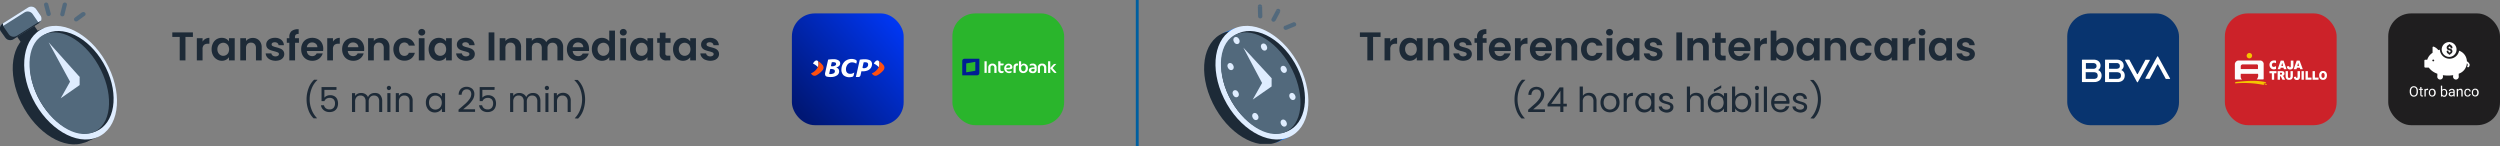 <svg id="Capa_1" data-name="Capa 1" xmlns="http://www.w3.org/2000/svg" xmlns:xlink="http://www.w3.org/1999/xlink" viewBox="0 0 872.31 51"><rect x="0" y="0" width="872.31" height="51" fill="#808080" stroke="none"/><defs><style>.cls-1,.cls-14{fill:none;}.cls-2{clip-path:url(#clip-path);}.cls-3,.cls-6{fill:#1d2a37;}.cls-4{fill:#52697c;}.cls-5,.cls-7{fill:#dfedff;}.cls-19,.cls-20,.cls-21,.cls-5,.cls-6{fill-rule:evenodd;}.cls-8{clip-path:url(#clip-path-2);}.cls-9{fill:#1077fd;}.cls-10{fill:#1f1e1f;}.cls-11,.cls-21{fill:#fff;}.cls-12{fill:#08346f;}.cls-13{fill:#cc2229;}.cls-14{stroke:#005fa0;}.cls-15{fill:url(#Degradado_sin_nombre);}.cls-16{fill:#ff4f10;}.cls-17{fill:#2ab52c;}.cls-18{fill:#001e94;}.cls-19{fill:#f5c400;}.cls-20{fill:#fcfcfc;}</style><clipPath id="clip-path" transform="translate(-4.69 -2.32)"><rect class="cls-1" y="2" width="52" height="50.73"/></clipPath><clipPath id="clip-path-2" transform="translate(-4.69 -2.32)"><rect class="cls-1" x="417" y="3" width="52" height="49.52"/></clipPath><linearGradient id="Degradado_sin_nombre" x1="283.63" y1="12.8" x2="318.66" y2="43.32" gradientTransform="matrix(1, 0, 0, -1, -4.69, 51.68)" gradientUnits="userSpaceOnUse"><stop offset="0" stop-color="#001774"/><stop offset="1" stop-color="#0037f4"/></linearGradient></defs><title>transferencias</title><g class="cls-2"><path class="cls-3" d="M12.54,7.21,8.25,9.92A1,1,0,0,0,8,11.28l7.5,10.84a1.06,1.06,0,0,0,1.41.29l4.3-2.72a.94.94,0,0,0,.27-1.35L14,7.5A1.07,1.07,0,0,0,12.54,7.21Z" transform="translate(-4.69 -2.32)"/><path class="cls-4" d="M14.48,4.94,5.59,10.56A1.9,1.9,0,0,0,5,13.27l1.51,2.18A2.1,2.1,0,0,0,9.38,16l8.88-5.62a1.9,1.9,0,0,0,.55-2.71l-1.5-2.18A2.11,2.11,0,0,0,14.48,4.94Z" transform="translate(-4.69 -2.32)"/><path class="cls-5" d="M14.48,4.94a2.11,2.11,0,0,1,2.83.58l1.5,2.18a1.89,1.89,0,0,1-.55,2.71l0,0-.12-.19-2.07-3a2.1,2.1,0,0,0-2.83-.57L4.7,12.06a1.87,1.87,0,0,1,.89-1.5Z" transform="translate(-4.69 -2.32)"/><path class="cls-6" d="M19,9.5a1.9,1.9,0,0,1-.76.91L9.38,16a2.1,2.1,0,0,1-2.83-.58L5,13.27a1.9,1.9,0,0,1,.55-2.71l.21-.14a2,2,0,0,0,.32,1.43l1.66,2.4a2.1,2.1,0,0,0,2.83.57Z" transform="translate(-4.69 -2.32)"/><polygon class="cls-3" points="15.27 9.81 10.86 11.65 29.55 49.73 33.97 47.88 15.27 9.81"/><path class="cls-3" d="M12.15,38.33c5.16,10.51,15.16,16.6,22.34,13.61S43.29,38,38.13,27.48,23,10.87,15.79,13.86,7,27.81,12.15,38.33Z" transform="translate(-4.69 -2.32)"/><path class="cls-7" d="M16.07,36.7c5.16,10.51,15.27,16.56,22.59,13.51s9.05-14.06,3.89-24.57S27.27,9.08,20,12.13,10.91,26.19,16.07,36.7Z" transform="translate(-4.69 -2.32)"/><path class="cls-3" d="M17.83,36c4.65,9.46,13.75,14.91,20.33,12.16S46.31,35.47,41.66,26,27.92,11.1,21.34,13.85,13.19,26.5,17.83,36Z" transform="translate(-4.69 -2.32)"/><path class="cls-4" d="M17.83,36C22.48,45.42,31.19,51,37.28,48.49s7.27-12.28,2.62-21.74S26.55,11.68,20.45,14.22,13.19,26.5,17.83,36Z" transform="translate(-4.69 -2.32)"/><path class="cls-7" d="M29.47,31.45l3-2.3L21.66,17.09Z" transform="translate(-4.69 -2.32)"/><path class="cls-7" d="M25.87,36.62,32.48,32V29.15h-2.4Z" transform="translate(-4.69 -2.32)"/><path class="cls-4" d="M22.39,7a.73.73,0,0,1-.53.9.78.78,0,0,1-.93-.55ZM20.07,4.13a.73.73,0,0,1,.54-.9.76.76,0,0,1,.92.54Zm.86,3.23-.86-3.23,1.46-.36L22.39,7Z" transform="translate(-4.69 -2.32)"/><path class="cls-4" d="M27.19,7.45a.76.76,0,0,1-.91.56.72.72,0,0,1-.55-.89Zm-.62-3.67a.77.77,0,0,1,.91-.56.74.74,0,0,1,.55.9Zm-.84,3.34.84-3.34L28,4.12l-.84,3.33Z" transform="translate(-4.69 -2.32)"/><path class="cls-4" d="M31.74,9.65a.8.8,0,0,1-1.08-.15.71.71,0,0,1,.14-1Zm1.59-3a.79.79,0,0,1,1.07.15.72.72,0,0,1-.13,1ZM30.8,8.47l2.53-1.86.94,1.18L31.74,9.65Z" transform="translate(-4.69 -2.32)"/></g><g class="cls-8"><polygon class="cls-9" points="430.97 9.81 426.55 11.65 445.25 49.73 449.66 47.88 430.97 9.81"/><path class="cls-3" d="M427.85,38.33C433,48.84,443,54.93,450.19,51.94S459,38,453.83,27.48s-15.16-16.61-22.34-13.61S422.68,27.81,427.85,38.33Z" transform="translate(-4.69 -2.32)"/><path class="cls-7" d="M431.77,36.7c5.16,10.51,15.27,16.56,22.59,13.51s9.05-14.06,3.89-24.57S443,9.08,435.66,12.13,426.61,26.19,431.77,36.7Z" transform="translate(-4.69 -2.32)"/><path class="cls-3" d="M433.53,36c4.65,9.46,13.75,14.91,20.33,12.16S462,35.47,457.36,26,443.61,11.1,437,13.85,428.89,26.5,433.53,36Z" transform="translate(-4.69 -2.32)"/><path class="cls-4" d="M433.53,36C438.18,45.42,446.89,51,453,48.49s7.26-12.28,2.62-21.74-13.36-15.07-19.45-12.53S428.89,26.5,433.53,36Z" transform="translate(-4.69 -2.32)"/><path class="cls-7" d="M445.39,31.91l3-2.3L438.5,18.92Z" transform="translate(-4.69 -2.32)"/><path class="cls-7" d="M441.79,37.08l6.6-4.59V29.61H446Z" transform="translate(-4.69 -2.32)"/><path class="cls-4" d="M445.16,8a.73.73,0,0,1-.73.75.77.77,0,0,1-.77-.75ZM443.58,4.6a.73.73,0,0,1,.73-.75.77.77,0,0,1,.77.75ZM443.66,8l-.08-3.35h1.5L445.16,8Z" transform="translate(-4.69 -2.32)"/><path class="cls-4" d="M449.72,9.51a.77.77,0,0,1-1,.32.73.73,0,0,1-.33-1ZM450,5.79a.78.78,0,0,1,1-.33.74.74,0,0,1,.32,1Zm-1.61,3.05,1.61-3,1.34.67-1.6,3.05Z" transform="translate(-4.69 -2.32)"/><path class="cls-4" d="M453.63,12.7a.78.78,0,0,1-1-.39.71.71,0,0,1,.37-1Zm2.26-2.57a.77.77,0,0,1,1,.39.71.71,0,0,1-.37,1ZM453,11.34l2.9-1.21.63,1.36-2.89,1.21Z" transform="translate(-4.69 -2.32)"/><ellipse class="cls-7" cx="452.6" cy="26.49" rx="1.02" ry="1.3" transform="translate(37.29 216.38) rotate(-28.43)"/><ellipse class="cls-7" cx="445.73" cy="18.71" rx="1.02" ry="1.3" transform="translate(40.17 212.17) rotate(-28.43)"/><ellipse class="cls-7" cx="434.06" cy="25.52" rx="1.02" ry="1.3" transform="translate(35.52 207.43) rotate(-28.43)"/><ellipse class="cls-7" cx="455.63" cy="35.96" rx="1.02" ry="1.3" transform="translate(33.15 218.96) rotate(-28.43)"/><ellipse class="cls-7" cx="442.7" cy="42.95" rx="1.02" ry="1.3" transform="translate(28.26 213.65) rotate(-28.43)"/><ellipse class="cls-7" cx="452.6" cy="45.24" rx="1.02" ry="1.3" transform="translate(28.37 218.64) rotate(-28.43)"/><ellipse class="cls-7" cx="435.85" cy="34.99" rx="1.02" ry="1.3" transform="translate(31.23 209.43) rotate(-28.43)"/><ellipse class="cls-7" cx="436.12" cy="16.43" rx="1.02" ry="1.3" transform="translate(40.1 207.32) rotate(-28.43)"/></g><rect class="cls-10" x="833.31" y="4.68" width="39" height="39" rx="8"/><path class="cls-11" d="M848.36,34.11v.22a2.28,2.28,0,0,1-.1.72,1.41,1.41,0,0,1-.29.54,1.17,1.17,0,0,1-.45.34,1.46,1.46,0,0,1-1.16,0,1.28,1.28,0,0,1-.46-.34,1.74,1.74,0,0,1-.29-.54,2.27,2.27,0,0,1-.11-.72v-.22a2.48,2.48,0,0,1,.1-.71,1.41,1.41,0,0,1,.3-.54,1.37,1.37,0,0,1,.45-.35,1.61,1.61,0,0,1,1.17,0,1.37,1.37,0,0,1,.45.35,1.39,1.39,0,0,1,.29.54A2.17,2.17,0,0,1,848.36,34.11Zm-.46.22v-.22a2.4,2.4,0,0,0-.07-.57,1.2,1.2,0,0,0-.19-.41.81.81,0,0,0-.3-.25,1.07,1.07,0,0,0-.41-.08,1,1,0,0,0-.4.08,1,1,0,0,0-.3.25,1.2,1.2,0,0,0-.19.41,2,2,0,0,0-.07.57v.22a1.93,1.93,0,0,0,.07.57,1.2,1.2,0,0,0,.19.41,1,1,0,0,0,.31.26,1,1,0,0,0,.8,0,.83.83,0,0,0,.3-.26,1,1,0,0,0,.19-.41A2.34,2.34,0,0,0,847.9,34.33Zm2.2-1v.35h-1.42v-.35Zm-.94-.64h.45v2.63a.5.5,0,0,0,0,.2.31.31,0,0,0,.11.09l.14,0H850l.09,0V36L850,36l-.21,0a.67.67,0,0,1-.31-.07.47.47,0,0,1-.22-.22,1,1,0,0,1-.08-.42Zm1.93,1.05V36h-.45V33.36h.43Zm.82-.43v.42h-.22a.82.82,0,0,0-.28,0,.72.72,0,0,0-.2.14.74.74,0,0,0-.13.21,1.1,1.1,0,0,0-.06.26l-.13.08a2.14,2.14,0,0,1,.05-.45,1,1,0,0,1,.15-.37.69.69,0,0,1,.25-.26.72.72,0,0,1,.37-.09h.11Zm.25,1.37v-.06a1.84,1.84,0,0,1,.08-.53,1.44,1.44,0,0,1,.24-.42,1.07,1.07,0,0,1,.38-.29,1.15,1.15,0,0,1,.5-.1,1.18,1.18,0,0,1,.5.1,1,1,0,0,1,.38.29,1.1,1.1,0,0,1,.24.42,1.55,1.55,0,0,1,.09.53v.06a1.51,1.51,0,0,1-.09.53,1.22,1.22,0,0,1-.24.43,1.08,1.08,0,0,1-.38.28,1.12,1.12,0,0,1-.5.1,1.18,1.18,0,0,1-.5-.1,1.29,1.29,0,0,1-.38-.28,1.64,1.64,0,0,1-.24-.43A1.78,1.78,0,0,1,852.16,34.71Zm.45-.06v.06a1.5,1.5,0,0,0,0,.37,1,1,0,0,0,.14.31.66.66,0,0,0,.23.21.73.73,0,0,0,.33.08.67.67,0,0,0,.33-.08.66.66,0,0,0,.23-.21,1,1,0,0,0,.14-.31,1.5,1.5,0,0,0,.05-.37v-.06a1.5,1.5,0,0,0-.05-.37,1.09,1.09,0,0,0-.14-.31.66.66,0,0,0-.23-.21.72.72,0,0,0-.66,0,.66.66,0,0,0-.23.21,1.09,1.09,0,0,0-.14.31A1.5,1.5,0,0,0,852.61,34.65Zm3.76-2.4h.45v3.24l0,.51h-.41Zm2.24,2.41v.05a1.79,1.79,0,0,1-.07.53,1.32,1.32,0,0,1-.2.43A1,1,0,0,1,858,36a.92.92,0,0,1-.44.1,1,1,0,0,1-.44-.09.87.87,0,0,1-.32-.25,1.45,1.45,0,0,1-.21-.39,2.63,2.63,0,0,1-.1-.53v-.22a2.63,2.63,0,0,1,.1-.53,1.45,1.45,0,0,1,.21-.39.78.78,0,0,1,.32-.25,1,1,0,0,1,.44-.09.92.92,0,0,1,.44.1.83.83,0,0,1,.32.27,1.32,1.32,0,0,1,.2.43A1.88,1.88,0,0,1,858.61,34.66Zm-.46.05v-.05a2.13,2.13,0,0,0,0-.37A1.25,1.25,0,0,0,858,34a.53.53,0,0,0-.21-.21.67.67,0,0,0-.33-.08.65.65,0,0,0-.29.06.6.6,0,0,0-.22.16,1.18,1.18,0,0,0-.14.22,1.29,1.29,0,0,0-.08.26V35a2.19,2.19,0,0,0,.12.33,1,1,0,0,0,.24.26.77.77,0,0,0,.38.1.62.62,0,0,0,.31-.08.53.53,0,0,0,.21-.21.68.68,0,0,0,.12-.3A1.5,1.5,0,0,0,858.15,34.71Zm2.59.84V34.19a.45.45,0,0,0-.07-.27.39.39,0,0,0-.18-.18.59.59,0,0,0-.31-.07.73.73,0,0,0-.3.06.53.53,0,0,0-.2.16.31.31,0,0,0-.07.2h-.45a.58.58,0,0,1,.07-.28.82.82,0,0,1,.21-.25.88.88,0,0,1,.33-.18,1.23,1.23,0,0,1,.44-.07,1.19,1.19,0,0,1,.51.1.74.74,0,0,1,.34.29.85.85,0,0,1,.13.49v1.23a2.64,2.64,0,0,0,0,.28,1.38,1.38,0,0,0,.07.26v0h-.47a.81.81,0,0,1,0-.21A1.06,1.06,0,0,1,860.74,35.55Zm.08-1.15v.32h-.46a1.72,1.72,0,0,0-.34,0,.73.73,0,0,0-.25.09.46.46,0,0,0-.16.15.36.36,0,0,0-.05.21.4.4,0,0,0,.22.39.61.61,0,0,0,.28.06.87.87,0,0,0,.37-.08.76.76,0,0,0,.25-.22.44.44,0,0,0,.1-.25l.19.22a.61.61,0,0,1-.09.23,1.41,1.41,0,0,1-.2.24,1.1,1.1,0,0,1-.3.19,1.13,1.13,0,0,1-.39.07,1,1,0,0,1-.47-.11.84.84,0,0,1-.31-.28.77.77,0,0,1-.11-.39.89.89,0,0,1,.08-.38.78.78,0,0,1,.24-.27,1.33,1.33,0,0,1,.38-.17,2.46,2.46,0,0,1,.49-.05Zm1.53-.48V36h-.45V33.36h.43Zm-.11.66h-.18a1.35,1.35,0,0,1,.08-.5,1.11,1.11,0,0,1,.22-.4,1,1,0,0,1,.33-.27,1.08,1.08,0,0,1,.44-.09,1.23,1.23,0,0,1,.35,0,.69.69,0,0,1,.27.17.87.87,0,0,1,.17.3,1.37,1.37,0,0,1,.06.44V36h-.46V34.26a.81.81,0,0,0-.06-.33.39.39,0,0,0-.18-.18.58.58,0,0,0-.28-.06.62.62,0,0,0-.31.07.76.76,0,0,0-.24.2,1.06,1.06,0,0,0-.15.28A1,1,0,0,0,862.24,34.58Zm3.48,1.1a.6.6,0,0,0,.3-.07.55.55,0,0,0,.22-.18.44.44,0,0,0,.1-.26h.43a.79.79,0,0,1-.16.43,1,1,0,0,1-.38.33,1.07,1.07,0,0,1-.51.12,1.21,1.21,0,0,1-.52-.11,1,1,0,0,1-.37-.28,1.65,1.65,0,0,1-.21-.42,1.7,1.7,0,0,1-.07-.51v-.1a1.59,1.59,0,0,1,.07-.5,1.44,1.44,0,0,1,.21-.43,1.06,1.06,0,0,1,.37-.29,1.21,1.21,0,0,1,.52-.1,1,1,0,0,1,.54.13.87.87,0,0,1,.37.34,1,1,0,0,1,.14.49h-.43a.62.62,0,0,0-.09-.3.5.5,0,0,0-.22-.21.59.59,0,0,0-.31-.08.75.75,0,0,0-.35.08.66.66,0,0,0-.22.22,1.05,1.05,0,0,0-.12.31,1.87,1.87,0,0,0,0,.34v.1a1.87,1.87,0,0,0,0,.34.84.84,0,0,0,.12.31.66.66,0,0,0,.22.22A.72.72,0,0,0,865.72,35.68Zm1.44-1v-.06a1.84,1.84,0,0,1,.08-.53,1.44,1.44,0,0,1,.24-.42,1.07,1.07,0,0,1,.38-.29,1.15,1.15,0,0,1,.5-.1,1.18,1.18,0,0,1,.5.1,1,1,0,0,1,.38.29,1.1,1.1,0,0,1,.24.42,1.55,1.55,0,0,1,.09.53v.06a1.51,1.51,0,0,1-.09.53,1.22,1.22,0,0,1-.24.43,1.08,1.08,0,0,1-.38.28,1.12,1.12,0,0,1-.5.1,1.18,1.18,0,0,1-.5-.1,1.29,1.29,0,0,1-.38-.28,1.64,1.64,0,0,1-.24-.43A1.78,1.78,0,0,1,867.16,34.71Zm.45-.06v.06a1.5,1.5,0,0,0,0,.37,1,1,0,0,0,.14.31.66.66,0,0,0,.23.21.73.73,0,0,0,.33.08.67.67,0,0,0,.33-.08.66.66,0,0,0,.23-.21,1,1,0,0,0,.14-.31,1.5,1.5,0,0,0,.05-.37v-.06a1.5,1.5,0,0,0-.05-.37,1.09,1.09,0,0,0-.14-.31.66.66,0,0,0-.23-.21.72.72,0,0,0-.66,0,.66.66,0,0,0-.23.21,1.09,1.09,0,0,0-.14.31A1.5,1.5,0,0,0,867.61,34.65Z" transform="translate(-4.69 -2.32)"/><path class="cls-11" d="M866.33,24.64a1.86,1.86,0,0,0-.88-.93,4.06,4.06,0,0,0-2.72-3.7,3.39,3.39,0,0,1-6.72-.35,4.44,4.44,0,0,0-.52.15,3.85,3.85,0,0,0-1.57-1.19.37.37,0,0,0-.31,0,.3.3,0,0,0-.14.26v1.87a4.38,4.38,0,0,0-1.86,2.41h-.67a.32.32,0,0,0-.33.31v2.12a.32.32,0,0,0,.33.31h1.2a6.23,6.23,0,0,0,3,2.14v.79a1,1,0,1,0,1.94,0v-.28a11.87,11.87,0,0,0,3.57,0v.28a1,1,0,1,0,1.94,0v-.79a4.16,4.16,0,0,0,2.85-3.62.91.91,0,0,1,.28.37.64.64,0,0,1-.11.56.31.31,0,0,0,.12.43.33.33,0,0,0,.17,0,.32.32,0,0,0,.28-.15,1.2,1.2,0,0,0,.17-1.07Zm-12.38-1a.39.39,0,0,1-.23.09.42.42,0,0,1-.24-.09.32.32,0,0,1-.09-.23.31.31,0,0,1,.09-.22.38.38,0,0,1,.47,0,.31.31,0,0,1,.09.22.32.32,0,0,1-.09.23Z" transform="translate(-4.69 -2.32)"/><path class="cls-11" d="M859.39,22.18a2.59,2.59,0,1,0-2.73-2.59,2.66,2.66,0,0,0,2.73,2.59Zm0-2.28a1,1,0,0,1-1-1,1,1,0,0,1,.68-.9v0a.33.33,0,0,1,.65,0v0a1,1,0,0,1,.69.9.33.33,0,0,1-.66,0,.36.36,0,0,0-.71,0,.35.35,0,0,0,.36.34,1,1,0,0,1,1,1,1,1,0,0,1-.69.9v0a.33.33,0,0,1-.65,0v0a1,1,0,0,1-.68-.9.33.33,0,0,1,.65,0,.36.36,0,1,0,.36-.34Z" transform="translate(-4.69 -2.32)"/><rect class="cls-12" x="721.31" y="4.68" width="39" height="39" rx="8"/><path class="cls-11" d="M757.51,22h.1a.71.71,0,0,1,.23.33l2.73,5,1.33,2.42v0s0,.11-.12.11h-1.32c-.11,0-.14-.11-.18-.18s-.17-.3-.24-.45-.22-.42-.34-.63-.22-.39-.32-.59-.14-.24-.2-.36-.2-.35-.28-.54-.23-.44-.36-.65-.21-.37-.3-.57-.15-.25-.21-.38-.19-.34-.27-.51-.07-.16-.15-.19-.13,0-.16,0c-.13.22-.23.45-.37.67s-.22.39-.31.59l-.19.35c-.05.08-.09.17-.14.26s-.16.31-.25.46-.14.27-.22.4-.14.28-.22.42-.16.32-.26.47-.13.27-.21.4-.15.29-.23.42-.15.3-.24.45,0,.1-.11.11a1.15,1.15,0,0,1-.26,0h-1a.24.24,0,0,1-.18-.05.25.25,0,0,1,0-.17l4.14-7.55a.22.22,0,0,1,.1-.09Zm-26.38,1.21c.09-.1.24-.07.36-.07h3.7a2.82,2.82,0,0,1,1.07.17,2,2,0,0,1,1.25,1.22,2.19,2.19,0,0,1,.11.67,2,2,0,0,1-.14.73,1.7,1.7,0,0,1-.52.7c-.06.05-.15.07-.19.14a1.94,1.94,0,0,1,.81.6,2.15,2.15,0,0,1,.39,1.57,2.28,2.28,0,0,1-.33,1,1.94,1.94,0,0,1-.48.51,3.11,3.11,0,0,1-1.45.5,1.73,1.73,0,0,0-.32,0h-4.17l-.09-.09v-7.7Zm1.38,1.13s0,.11,0,.16c0,.59,0,1.17,0,1.75a.17.17,0,0,0,.16.07H735a1.86,1.86,0,0,0,.33,0A1.16,1.16,0,0,0,736,26a1,1,0,0,0,.21-.43.92.92,0,0,0,0-.37.88.88,0,0,0-.25-.57,1.35,1.35,0,0,0-.75-.3H735a1.13,1.13,0,0,0-.32,0h-2a.36.36,0,0,0-.2.06Zm0,3.15s-.06,0-.06.06a.57.57,0,0,0,0,.29v1.8c0,.09,0,.21.15.2h2.53a1.06,1.06,0,0,0,.25,0,1.66,1.66,0,0,0,.85-.25.87.87,0,0,0,.36-.59,1.49,1.49,0,0,0-.05-.81.86.86,0,0,0-.4-.48,2.08,2.08,0,0,0-.85-.2h-2.74Zm6.78-4.34a1.41,1.41,0,0,1,.29,0h3.92a2.53,2.53,0,0,1,1.62.64,1.9,1.9,0,0,1,.56,1.18c0,.18,0,.35,0,.53a1.74,1.74,0,0,1-.5,1,1.09,1.09,0,0,1-.27.21s-.07,0-.05.06a2,2,0,0,1,.83.64,1.87,1.87,0,0,1,.22.39,2.46,2.46,0,0,1,.16.85,3.83,3.83,0,0,1-.08.67,2,2,0,0,1-.57,1,3.07,3.07,0,0,1-.36.27,3.26,3.26,0,0,1-1.22.37c-.12,0-.24,0-.36,0h-4.17c-.06,0-.13-.09-.12-.18v-7.5a.19.19,0,0,1,.1-.17Zm1.4,1.14a.16.16,0,0,0-.11.07c0,.05,0,.12,0,.19,0,.53,0,1.07,0,1.6a.23.23,0,0,0,.1.17h2.57a1.55,1.55,0,0,0,.67-.17.79.79,0,0,0,.41-.5,1.45,1.45,0,0,0,0-.51.89.89,0,0,0-.11-.35,1.11,1.11,0,0,0-.79-.47c-.12,0-.25,0-.37,0h-2.37Zm0,3.21a.12.12,0,0,0-.09.14c0,.63,0,1.26,0,1.89a1,1,0,0,0,0,.24c0,.05.08.06.13.07h2.57c.12,0,.23,0,.34,0a1.58,1.58,0,0,0,.81-.31,1,1,0,0,0,.28-.65.87.87,0,0,0,0-.36,1,1,0,0,0-.34-.72,2,2,0,0,0-1-.28h-2.57a.55.55,0,0,0-.18,0Zm5.48-4.19a.13.13,0,0,1,.13-.17h1.26c.05,0,.1,0,.13.05a4.31,4.31,0,0,1,.26.47c0,.1.12.2.17.3s.21.38.3.58.23.42.35.63.24.43.35.65.17.31.25.47.18.35.29.52.12.25.2.37.16.33.25.48.16.32.26.47a.15.15,0,0,0,.24,0c.1-.15.17-.32.26-.47s.14-.28.22-.42.17-.32.26-.47.17-.33.27-.49.25-.46.36-.7a4.31,4.31,0,0,0,.26-.47c.1-.16.17-.33.27-.49l.23-.43c.09-.14.15-.29.23-.43a6.65,6.65,0,0,1,.33-.58c0-.05.09,0,.14,0h1.24a.12.12,0,0,1,.13.08c0,.07,0,.14-.06.2l-3.94,7.19a1.66,1.66,0,0,1-.26.39h-.1c-.15-.09-.2-.27-.28-.41q-2-3.64-4-7.28Z" transform="translate(-4.69 -2.32)"/><rect class="cls-13" x="776.31" y="4.68" width="39" height="39" rx="8"/><line class="cls-14" x1="396.81" x2="396.81" y2="51"/><rect class="cls-15" x="276.31" y="4.68" width="39" height="39" rx="8"/><path class="cls-11" d="M299.73,23.54a3.62,3.62,0,0,1,3-.54c.39.1.83.28.92.64a3.83,3.83,0,0,1-.2.89,2.55,2.55,0,0,0-1.84-.42,2,2,0,0,0-1.45,1.16,2.5,2.5,0,0,0-.16,2,1.32,1.32,0,0,0,.89.76,2.23,2.23,0,0,0,1.89-.44c-.1.38-.15.77-.27,1.15s-.54.42-.88.47a3.19,3.19,0,0,1-2.6-.62,2.67,2.67,0,0,1-.74-2.16,3.82,3.82,0,0,1,1.41-2.89" transform="translate(-4.69 -2.32)"/><path class="cls-11" d="M293.67,23.12a11.42,11.42,0,0,1,2-.14,2.92,2.92,0,0,1,1.75.52,1.21,1.21,0,0,1,.12,1.75,2,2,0,0,1-1.1.62,1.49,1.49,0,0,1,.86.59,1.66,1.66,0,0,1-.5,2.12,3.61,3.61,0,0,1-2,.61,5.23,5.23,0,0,1-1.58-.13.85.85,0,0,1-.58-.49,1.72,1.72,0,0,1,0-1c.34-1.47.66-2.95,1-4.42Zm1.25.91c-.09.42-.2.84-.28,1.26,0,.12.15.17.26.16a2,2,0,0,0,1.3-.33.61.61,0,0,0-.08-1,2.69,2.69,0,0,0-1.2-.08Zm-.53,2.37c-.12.41-.19.82-.29,1.22,0,.18-.13.37,0,.53a3.08,3.08,0,0,0,1.42-.21.8.8,0,0,0,.25-1.3,2.44,2.44,0,0,0-1.4-.24" transform="translate(-4.69 -2.32)"/><path class="cls-11" d="M304.68,23.16a6,6,0,0,1,1.47-.15,4.3,4.3,0,0,1,2,.31,1.42,1.42,0,0,1,.79,1.08,2.36,2.36,0,0,1-1.44,2.47,4.43,4.43,0,0,1-2.23.3c-.13.48-.21,1-.34,1.44a.78.78,0,0,1-.56.58c-.35,0-.7,0-1.05,0,.48-2,.9-4,1.37-6Zm1.36.91c-.13.59-.27,1.17-.39,1.75,0,.12.06.23.18.28a1.8,1.8,0,0,0,1.08-.15,1.18,1.18,0,0,0,.59-1.56c-.29-.43-1-.35-1.46-.32" transform="translate(-4.69 -2.32)"/><path class="cls-11" d="M309.62,24.51a2,2,0,0,1,1-1.08.67.67,0,0,1,.71.22,2.71,2.71,0,0,1,0,2.09,5.59,5.59,0,0,0-1.74-1.23" transform="translate(-4.69 -2.32)"/><path class="cls-16" d="M311.36,23.65a4.36,4.36,0,0,1,1.45,1.2,1.51,1.51,0,0,1,.47,1.2,1.8,1.8,0,0,1-.52,1,7.68,7.68,0,0,1-1.85,1.48,1.36,1.36,0,0,1-1,.21,1.55,1.55,0,0,1-1-.83,4.76,4.76,0,0,0,2.41-2.17A2.71,2.71,0,0,0,311.36,23.65Z" transform="translate(-4.69 -2.32)"/><path class="cls-11" d="M288.38,24.51a1.94,1.94,0,0,1,1-1.08.67.67,0,0,1,.71.22,2.66,2.66,0,0,1,0,2.09,5.55,5.55,0,0,0-1.73-1.23" transform="translate(-4.69 -2.32)"/><path class="cls-16" d="M290.12,23.65a4.43,4.43,0,0,1,1.44,1.2,1.52,1.52,0,0,1,.48,1.2,1.87,1.87,0,0,1-.52,1,7.87,7.87,0,0,1-1.85,1.48,1.38,1.38,0,0,1-1,.21,1.53,1.53,0,0,1-1-.83,4.78,4.78,0,0,0,2.4-2.17A2.66,2.66,0,0,0,290.12,23.65Z" transform="translate(-4.69 -2.32)"/><rect class="cls-17" x="332.31" y="4.68" width="39" height="39" rx="8"/><path class="cls-18" d="M341.23,22.82a.79.79,0,0,0-.56.23.75.75,0,0,0-.23.55v5h5.17a.79.79,0,0,0,.56-.23.76.76,0,0,0,.24-.55v-5ZM345,27l-3.18.56V24.45l3.18-.56Z" transform="translate(-4.69 -2.32)"/><path class="cls-11" d="M356.62,24.51a1.66,1.66,0,0,0,0,3.31,1.53,1.53,0,0,0,1-.22v-.54a1.82,1.82,0,0,1-.8.16.89.89,0,0,1-1-.69v0h.59a3.06,3.06,0,0,0,1.18-.16.58.58,0,0,0,.35-.59,1.24,1.24,0,0,0-1.3-1.23Zm.38,1.4a2.72,2.72,0,0,1-.79.08h-.41v-.15a.74.74,0,0,1,.74-.72.8.8,0,0,1,.48.12.49.49,0,0,1,.14.18.5.5,0,0,1,0,.21.27.27,0,0,1-.21.28Zm1.33-.17v2h.77V25.89a.79.79,0,0,1,.16-.55.55.55,0,0,1,.45-.18l.21,0v-.6a1,1,0,0,0-.39-.08,1.14,1.14,0,0,0-1.2,1.24Zm-9.36,2V23.69h-.77v4.07ZM351,24.51a1.34,1.34,0,0,0-1.48,1.35v1.9h.77V25.92a.86.86,0,0,1,.17-.56.65.65,0,0,1,.21-.16.75.75,0,0,1,.26-.05.69.69,0,0,1,.52.2.88.88,0,0,1,.19.63v1.78h.77V25.91a1.33,1.33,0,0,0-1.41-1.4Zm2.76-.82H353v2.94a1.08,1.08,0,0,0,1.22,1.19c.35,0,.56-.11.65-.29v-.47a1.4,1.4,0,0,1-.55.09.53.53,0,0,1-.42-.15.63.63,0,0,1-.15-.47V25.15h.67c.33,0,.46-.2.46-.35v-.3H353.8Zm14.52.82a1.33,1.33,0,0,0-1.47,1.35v1.9h.76V25.92a.85.85,0,0,1,.18-.56.56.56,0,0,1,.21-.16.73.73,0,0,1,.78.16A.92.92,0,0,1,369,26v1.78h.76V25.91a1.31,1.31,0,0,0-1.4-1.4Zm-6.37,0a1,1,0,0,0-.86.48l-.06.08V23.69h-.76v2.53a1.45,1.45,0,0,0,1.52,1.6,1.59,1.59,0,0,0,1.6-1.71,1.47,1.47,0,0,0-1.44-1.6Zm-.07,2.68a.75.75,0,0,1-.62-.25,1.32,1.32,0,0,1-.22-.84.87.87,0,0,1,.76-1,.71.71,0,0,1,.6.25,1.26,1.26,0,0,1,.22.84c0,.54-.31,1-.74,1ZM365,24.51a1.6,1.6,0,0,0-1,.28v.52a2.14,2.14,0,0,1,.86-.18,1,1,0,0,1,.6.14.56.56,0,0,1,.19.49v.08h-.33c-1.23,0-1.63.42-1.63,1s.52,1,1.3,1h.17a1.13,1.13,0,0,0,1.24-1.13v-.75A1.26,1.26,0,0,0,365,24.51Zm.67,2.19a.54.54,0,0,1-.15.4.59.59,0,0,1-.42.13.77.77,0,0,1-.45-.11.47.47,0,0,1-.13-.15.53.53,0,0,1,0-.18.32.32,0,0,1,.05-.19.32.32,0,0,1,.14-.14,1.35,1.35,0,0,1,.66-.11h.34Zm6.28-.62v0c.34-.41,1.06-1.21,1.33-1.45h-.42a.81.81,0,0,0-.64.21,9.5,9.5,0,0,0-1,1.17l-.06.08V23.69h-.77v4.07h.77V26.11l.06.08a15.25,15.25,0,0,0,1.17,1.38.78.78,0,0,0,.52.21.48.48,0,0,0,.42-.15l-1.36-1.55" transform="translate(-4.69 -2.32)"/><path class="cls-19" d="M789.55,20.8a.95.95,0,1,1-.95.95,1,1,0,0,1,.95-.95Z" transform="translate(-4.69 -2.32)"/><path class="cls-20" d="M793.48,23.43h-7.87a1.47,1.47,0,0,0-1.12,1.15v4.87c0,.33,0,.45.2.63H787c-.5-.38-.51-.82-.45-2h6a2,2,0,0,1-.46,1.95h2.29c.21-.07.14-.28.16-.47V24.53A1.29,1.29,0,0,0,793.48,23.43Zm-.94,3h-6v-1.1a.74.74,0,0,1,.72-.55l4.72,0a.47.47,0,0,1,.58.49Z" transform="translate(-4.69 -2.32)"/><path class="cls-19" d="M784.8,31.43c-.63-.11-.08-.49.28-.54,3.12-.29,6.57-.63,9.75,0,.49.12.91.51.12.37-.46-.05-.42.19-.21.19.56,0,1.32.4.62.48-.24,0-.52-.5-.83-.3-.08.07,0,.11.05.11.45.09.21.33-.41.14a35.36,35.36,0,0,0-9.37-.48Z" transform="translate(-4.69 -2.32)"/><path class="cls-11" d="M807.07,23.46h-1l-1.06,3H806l.14-.5h1l.14.5h.91Zm-.8,1.86.31-1.08.32,1.08ZM804,23.46v1.86a.77.77,0,0,1-.07.39.22.22,0,0,1-.21.11.2.2,0,0,1-.14,0,.33.33,0,0,1-.11-.15,1.15,1.15,0,0,1,0-.3l-.83.12a1.32,1.32,0,0,0,.15.59.83.83,0,0,0,.36.36,1.5,1.5,0,0,0,.66.12,1.11,1.11,0,0,0,.67-.19.88.88,0,0,0,.34-.45,2.6,2.6,0,0,0,.09-.78V23.46Zm-2.51,0h-1l-1.06,3h.89l.14-.5h1l.14.5h.91Zm-.79,1.86.31-1.08.31,1.08Z" transform="translate(-4.69 -2.32)"/><path class="cls-11" d="M816.26,27.49a1.25,1.25,0,0,0-1-.4,1.24,1.24,0,0,0-1,.41,1.66,1.66,0,0,0-.36,1.14,1.91,1.91,0,0,0,.18.88,1.23,1.23,0,0,0,.47.51,1.53,1.53,0,0,0,.74.16A1.36,1.36,0,0,0,816,30a1.17,1.17,0,0,0,.45-.53,1.94,1.94,0,0,0,.16-.86A1.65,1.65,0,0,0,816.26,27.49Zm-.6,1.81a.47.47,0,0,1-.4.2.5.5,0,0,1-.41-.2,1.09,1.09,0,0,1-.15-.65,1.11,1.11,0,0,1,.15-.66.48.48,0,0,1,.4-.2.5.5,0,0,1,.41.2,1.08,1.08,0,0,1,.15.62A1.17,1.17,0,0,1,815.66,29.3Zm-3.24.1V27.14h-.82v3h2.09V29.4Zm-2.46,0V27.14h-.81v3h2.08V29.4Zm-2.21-2.26v3h.81v-3Zm-1.39,0V29a.93.93,0,0,1-.06.39.22.22,0,0,1-.2.12.26.26,0,0,1-.14,0,.28.28,0,0,1-.09-.16,1,1,0,0,1,0-.29l-.78.12a1.38,1.38,0,0,0,.14.58.79.79,0,0,0,.34.36,1.28,1.28,0,0,0,.62.12,1,1,0,0,0,.61-.18.9.9,0,0,0,.32-.46,2.6,2.6,0,0,0,.09-.78V27.14Zm-2.45,0V29a.57.57,0,0,1-.12.39.48.48,0,0,1-.66,0A.59.59,0,0,1,803,29V27.14h-.81v1.79a2.05,2.05,0,0,0,.08.51,1,1,0,0,0,.17.34,1,1,0,0,0,.28.26,1,1,0,0,0,.38.12,2.08,2.08,0,0,0,.42,0,1.42,1.42,0,0,0,.57-.1.87.87,0,0,0,.32-.24,1.08,1.08,0,0,0,.23-.42,1.64,1.64,0,0,0,.08-.5V27.14Zm-2.3,2.13-.11-.19a1.34,1.34,0,0,0-.13-.15.64.64,0,0,0-.22-.11.87.87,0,0,0,.29-.12.83.83,0,0,0,.35-.73.9.9,0,0,0-.12-.48.6.6,0,0,0-.33-.28,1.69,1.69,0,0,0-.57-.07h-1.36v3h.82V28.92h.07a.35.35,0,0,1,.2.07,1.13,1.13,0,0,1,.15.23l.43.92H802Zm-.69-1.05a.26.26,0,0,1-.13.1l-.22,0h-.34v-.61h.36a.44.44,0,0,1,.3.07.34.34,0,0,1,0,.4Zm-4.36-1.08v.74h.83v2.26h.81V27.88H799v-.74Z" transform="translate(-4.69 -2.32)"/><path class="cls-21" d="M798.85,24.41v-.94c-3.34-.69-2.74,4,0,2.91v-1c-2,1.25-1.89-2,0-1Z" transform="translate(-4.69 -2.32)"/><path class="cls-3" d="M72,13.63v1.58h-2.6V23.4h-2V15.21H64.81V13.63Z" transform="translate(-4.69 -2.32)"/><path class="cls-3" d="M76.36,15.88a2.76,2.76,0,0,1,1.39-.35v2.06h-.52a2,2,0,0,0-1.39.43,2,2,0,0,0-.47,1.52V23.4h-2V15.64h2v1.21A2.79,2.79,0,0,1,76.36,15.88Z" transform="translate(-4.69 -2.32)"/><path class="cls-3" d="M79,17.41a3.35,3.35,0,0,1,3.07-1.89,3.19,3.19,0,0,1,1.52.35,3.15,3.15,0,0,1,1,.88V15.64h2V23.4h-2V22.27a3,3,0,0,1-1,.9,3.14,3.14,0,0,1-1.53.36A3.3,3.3,0,0,1,80.3,23,3.51,3.51,0,0,1,79,21.6a4.59,4.59,0,0,1-.47-2.11A4.52,4.52,0,0,1,79,17.41Zm5.36.89a2,2,0,0,0-1.78-1.06,2,2,0,0,0-1,.27,1.92,1.92,0,0,0-.75.77,2.46,2.46,0,0,0-.29,1.21,2.54,2.54,0,0,0,.29,1.23,2,2,0,0,0,.76.8,1.87,1.87,0,0,0,1,.28,2,2,0,0,0,1-.27,2,2,0,0,0,.76-.78,2.82,2.82,0,0,0,0-2.45Z" transform="translate(-4.69 -2.32)"/><path class="cls-3" d="M95.1,16.41A3.38,3.38,0,0,1,96,18.85V23.4H94V19.12a2,2,0,0,0-.46-1.42,1.61,1.61,0,0,0-1.26-.5,1.64,1.64,0,0,0-1.28.5,2,2,0,0,0-.47,1.42V23.4h-2V15.64h2v1a2.61,2.61,0,0,1,1-.79,3.1,3.1,0,0,1,1.34-.29A3,3,0,0,1,95.1,16.41Z" transform="translate(-4.69 -2.32)"/><path class="cls-3" d="M99.07,23.18a3.13,3.13,0,0,1-1.2-.93,2.38,2.38,0,0,1-.48-1.3h2a1,1,0,0,0,.44.74,1.49,1.49,0,0,0,1,.3,1.47,1.47,0,0,0,.87-.23.68.68,0,0,0,.32-.57.61.61,0,0,0-.39-.57,8,8,0,0,0-1.22-.41,10.37,10.37,0,0,1-1.43-.44,2.42,2.42,0,0,1-1-.68,1.87,1.87,0,0,1-.4-1.25,2,2,0,0,1,.37-1.17A2.46,2.46,0,0,1,99,15.83a3.89,3.89,0,0,1,1.63-.31,3.34,3.34,0,0,1,2.21.69,2.55,2.55,0,0,1,.91,1.87h-1.87a1,1,0,0,0-.39-.73,1.39,1.39,0,0,0-.92-.28,1.48,1.48,0,0,0-.82.2.61.61,0,0,0-.28.54.64.64,0,0,0,.39.6,6.5,6.5,0,0,0,1.22.41,9.87,9.87,0,0,1,1.38.44,2.48,2.48,0,0,1,1,.69,1.94,1.94,0,0,1,.41,1.24,2,2,0,0,1-.37,1.2,2.5,2.5,0,0,1-1.06.84,4.43,4.43,0,0,1-3.33-.05Z" transform="translate(-4.69 -2.32)"/><path class="cls-3" d="M109,17.25h-1.36V23.4h-2V17.25h-.88V15.64h.88v-.39a2.58,2.58,0,0,1,.81-2.1,3.61,3.61,0,0,1,2.45-.63v1.65a1.5,1.5,0,0,0-1,.24,1.18,1.18,0,0,0-.28.91v.32H109Z" transform="translate(-4.69 -2.32)"/><path class="cls-3" d="M117.43,20.11h-5.67a1.93,1.93,0,0,0,.58,1.32,1.85,1.85,0,0,0,1.28.47,1.59,1.59,0,0,0,1.55-.94h2.12A3.65,3.65,0,0,1,116,22.81a3.79,3.79,0,0,1-2.34.72,4,4,0,0,1-2-.5,3.56,3.56,0,0,1-1.39-1.41,4.29,4.29,0,0,1-.49-2.1,4.35,4.35,0,0,1,.49-2.11,3.31,3.31,0,0,1,1.37-1.4,4.07,4.07,0,0,1,2-.49,4.14,4.14,0,0,1,2,.47A3.36,3.36,0,0,1,117,17.35a4.08,4.08,0,0,1,.48,2A5.7,5.7,0,0,1,117.43,20.11Zm-2-1.32a1.58,1.58,0,0,0-.54-1.21,2,2,0,0,0-1.31-.45,1.79,1.79,0,0,0-1.22.44,1.91,1.91,0,0,0-.61,1.22Z" transform="translate(-4.69 -2.32)"/><path class="cls-3" d="M121.86,15.88a2.76,2.76,0,0,1,1.39-.35v2.06h-.52a2,2,0,0,0-1.39.43,2,2,0,0,0-.47,1.52V23.4h-2V15.64h2v1.21A2.79,2.79,0,0,1,121.86,15.88Z" transform="translate(-4.69 -2.32)"/><path class="cls-3" d="M131.72,20.11h-5.67a1.94,1.94,0,0,0,.59,1.32,1.83,1.83,0,0,0,1.27.47,1.6,1.6,0,0,0,1.56-.94h2.11a3.59,3.59,0,0,1-1.29,1.85,3.75,3.75,0,0,1-2.34.72,4.1,4.1,0,0,1-2-.5,3.47,3.47,0,0,1-1.38-1.41,4.29,4.29,0,0,1-.5-2.1,4.35,4.35,0,0,1,.49-2.11,3.36,3.36,0,0,1,1.37-1.4,4.09,4.09,0,0,1,2-.49,4.14,4.14,0,0,1,2,.47,3.3,3.3,0,0,1,1.36,1.36,4.08,4.08,0,0,1,.48,2A4.4,4.4,0,0,1,131.72,20.11Zm-2-1.32a1.59,1.59,0,0,0-.55-1.21,2,2,0,0,0-1.3-.45,1.8,1.8,0,0,0-1.23.44,2,2,0,0,0-.61,1.22Z" transform="translate(-4.69 -2.32)"/><path class="cls-3" d="M139.74,16.41a3.34,3.34,0,0,1,.85,2.44V23.4h-2V19.12a2,2,0,0,0-.46-1.42,1.61,1.61,0,0,0-1.26-.5,1.64,1.64,0,0,0-1.28.5,2,2,0,0,0-.47,1.42V23.4h-2V15.64h2v1a2.69,2.69,0,0,1,1-.79,3.16,3.16,0,0,1,1.34-.29A3,3,0,0,1,139.74,16.41Z" transform="translate(-4.69 -2.32)"/><path class="cls-3" d="M142.44,17.42A3.46,3.46,0,0,1,143.8,16a4.27,4.27,0,0,1,4.38.22,3.46,3.46,0,0,1,1.26,2h-2.11a1.53,1.53,0,0,0-.57-.79,1.79,1.79,0,0,0-2.32.32,2.76,2.76,0,0,0-.49,1.73,2.73,2.73,0,0,0,.49,1.72,1.64,1.64,0,0,0,1.33.61,1.49,1.49,0,0,0,1.56-1.07h2.11a3.55,3.55,0,0,1-1.27,2,3.74,3.74,0,0,1-2.38.75,4,4,0,0,1-2-.5,3.52,3.52,0,0,1-1.36-1.4,4.77,4.77,0,0,1,0-4.21Z" transform="translate(-4.69 -2.32)"/><path class="cls-3" d="M151,14.39a1.09,1.09,0,0,1-.35-.82,1.1,1.1,0,0,1,.35-.82,1.18,1.18,0,0,1,.86-.33,1.2,1.2,0,0,1,.86.33,1.09,1.09,0,0,1,.34.82,1.08,1.08,0,0,1-.34.82,1.2,1.2,0,0,1-.86.33A1.18,1.18,0,0,1,151,14.39Zm1.82,1.25V23.4h-2V15.64Z" transform="translate(-4.69 -2.32)"/><path class="cls-3" d="M154.74,17.41a3.38,3.38,0,0,1,3.07-1.89,3.19,3.19,0,0,1,1.52.35,3,3,0,0,1,1,.88V15.64h2V23.4h-2V22.27a3,3,0,0,1-1,.9,3.14,3.14,0,0,1-1.53.36A3.24,3.24,0,0,1,156,23a3.47,3.47,0,0,1-1.28-1.42,4.59,4.59,0,0,1-.47-2.11A4.52,4.52,0,0,1,154.74,17.41Zm5.36.89a2,2,0,0,0-1.78-1.06,2,2,0,0,0-1,.27,1.92,1.92,0,0,0-.75.77,2.46,2.46,0,0,0-.29,1.21,2.54,2.54,0,0,0,.29,1.23,2,2,0,0,0,.76.8,1.87,1.87,0,0,0,1,.28,2,2,0,0,0,1-.27,2,2,0,0,0,.76-.78,2.82,2.82,0,0,0,0-2.45Z" transform="translate(-4.69 -2.32)"/><path class="cls-3" d="M165.53,23.18a3.06,3.06,0,0,1-1.2-.93,2.38,2.38,0,0,1-.48-1.3h2a1.09,1.09,0,0,0,.44.74,1.53,1.53,0,0,0,1,.3,1.49,1.49,0,0,0,.88-.23.67.67,0,0,0,.31-.57.62.62,0,0,0-.38-.57,8.21,8.21,0,0,0-1.23-.41,10.18,10.18,0,0,1-1.42-.44,2.35,2.35,0,0,1-.95-.68,1.82,1.82,0,0,1-.4-1.25,2,2,0,0,1,.37-1.17,2.4,2.4,0,0,1,1.07-.84,3.89,3.89,0,0,1,1.63-.31,3.34,3.34,0,0,1,2.21.69,2.59,2.59,0,0,1,.91,1.87h-1.88a1,1,0,0,0-.38-.73,1.4,1.4,0,0,0-.92-.28,1.46,1.46,0,0,0-.82.2.62.62,0,0,0-.29.54.64.64,0,0,0,.4.6,6.35,6.35,0,0,0,1.21.41,10.06,10.06,0,0,1,1.39.44,2.55,2.55,0,0,1,.95.69,1.94,1.94,0,0,1,.41,1.24,2.08,2.08,0,0,1-.37,1.2,2.47,2.47,0,0,1-1.07.84,4.41,4.41,0,0,1-3.32-.05Z" transform="translate(-4.69 -2.32)"/><path class="cls-3" d="M177.19,13.63V23.4h-2V13.63Z" transform="translate(-4.69 -2.32)"/><path class="cls-3" d="M185.66,16.41a3.34,3.34,0,0,1,.85,2.44V23.4h-2V19.12a2,2,0,0,0-.46-1.42,1.61,1.61,0,0,0-1.26-.5,1.64,1.64,0,0,0-1.28.5,2,2,0,0,0-.47,1.42V23.4h-2V15.64h2v1a2.69,2.69,0,0,1,1-.79,3.16,3.16,0,0,1,1.34-.29A3,3,0,0,1,185.66,16.41Z" transform="translate(-4.69 -2.32)"/><path class="cls-3" d="M200.31,16.41a3.31,3.31,0,0,1,.88,2.44V23.4h-2V19.12a2,2,0,0,0-.47-1.4,1.64,1.64,0,0,0-1.26-.48,1.67,1.67,0,0,0-1.26.48,1.91,1.91,0,0,0-.47,1.4V23.4h-2V19.12a2,2,0,0,0-.46-1.4,1.92,1.92,0,0,0-2.54,0,1.91,1.91,0,0,0-.47,1.4V23.4h-2V15.64h2v.94a2.66,2.66,0,0,1,1-.77,3.14,3.14,0,0,1,1.31-.28,3.32,3.32,0,0,1,1.62.39,2.62,2.62,0,0,1,1.11,1.1,2.79,2.79,0,0,1,1.1-1.08,3.13,3.13,0,0,1,1.56-.41A3.08,3.08,0,0,1,200.31,16.41Z" transform="translate(-4.69 -2.32)"/><path class="cls-3" d="M210.2,20.11h-5.67a1.94,1.94,0,0,0,.59,1.32,1.85,1.85,0,0,0,1.27.47A1.6,1.6,0,0,0,208,21h2.11a3.53,3.53,0,0,1-1.29,1.85,3.74,3.74,0,0,1-2.33.72,4,4,0,0,1-2-.5A3.43,3.43,0,0,1,203,21.62a4.29,4.29,0,0,1-.5-2.1,4.47,4.47,0,0,1,.49-2.11,3.39,3.39,0,0,1,1.38-1.4,4,4,0,0,1,2-.49,4.19,4.19,0,0,1,2,.47,3.34,3.34,0,0,1,1.35,1.36,4,4,0,0,1,.49,2A4.34,4.34,0,0,1,210.2,20.11Zm-2-1.32a1.56,1.56,0,0,0-.55-1.21,1.94,1.94,0,0,0-1.3-.45,1.77,1.77,0,0,0-1.22.44,1.86,1.86,0,0,0-.61,1.22Z" transform="translate(-4.69 -2.32)"/><path class="cls-3" d="M211.65,17.41a3.35,3.35,0,0,1,1.28-1.4,3.39,3.39,0,0,1,1.81-.49,3.3,3.3,0,0,1,1.44.33,2.88,2.88,0,0,1,1.09.87V13h2V23.4h-2V22.25a2.63,2.63,0,0,1-1,.93,3.26,3.26,0,0,1-1.53.35,3.3,3.3,0,0,1-1.79-.51,3.47,3.47,0,0,1-1.28-1.42,4.59,4.59,0,0,1-.47-2.11A4.52,4.52,0,0,1,211.65,17.41Zm5.36.89a2,2,0,0,0-1.78-1.06,2,2,0,0,0-1,.27,1.92,1.92,0,0,0-.75.77,2.46,2.46,0,0,0-.29,1.21,2.54,2.54,0,0,0,.29,1.23,2,2,0,0,0,.76.8,1.87,1.87,0,0,0,1,.28,2,2,0,0,0,1-.27,2,2,0,0,0,.76-.78,2.82,2.82,0,0,0,0-2.45Z" transform="translate(-4.69 -2.32)"/><path class="cls-3" d="M221.31,14.39a1.08,1.08,0,0,1-.34-.82,1.09,1.09,0,0,1,.34-.82,1.2,1.2,0,0,1,.86-.33,1.18,1.18,0,0,1,.86.33,1.1,1.1,0,0,1,.35.82,1.09,1.09,0,0,1-.35.82,1.18,1.18,0,0,1-.86.33A1.2,1.2,0,0,1,221.31,14.39Zm1.83,1.25V23.4h-2V15.64Z" transform="translate(-4.69 -2.32)"/><path class="cls-3" d="M225,17.41a3.33,3.33,0,0,1,1.27-1.4,3.38,3.38,0,0,1,1.8-.49,3.22,3.22,0,0,1,1.52.35,3.11,3.11,0,0,1,1,.88V15.64h2V23.4h-2V22.27a3,3,0,0,1-1,.9,3.21,3.21,0,0,1-1.54.36,3.27,3.27,0,0,1-1.78-.51A3.44,3.44,0,0,1,225,21.6a4.46,4.46,0,0,1-.47-2.11A4.4,4.4,0,0,1,225,17.41Zm5.35.89a2.06,2.06,0,0,0-.76-.79,2,2,0,0,0-2,0,2.06,2.06,0,0,0-.75.77,2.46,2.46,0,0,0-.28,1.21,2.54,2.54,0,0,0,.28,1.23,2.1,2.1,0,0,0,.76.8,1.89,1.89,0,0,0,1,.28,2,2,0,0,0,1-.27,2,2,0,0,0,.76-.78,2.82,2.82,0,0,0,0-2.45Z" transform="translate(-4.69 -2.32)"/><path class="cls-3" d="M236.84,17.25V21a.74.74,0,0,0,.19.56.92.92,0,0,0,.64.18h.91V23.4h-1.23A2.16,2.16,0,0,1,234.87,21V17.25H234V15.64h.92V13.73h2v1.91h1.74v1.61Z" transform="translate(-4.69 -2.32)"/><path class="cls-3" d="M240,17.41A3.35,3.35,0,0,1,243,15.52a3.19,3.19,0,0,1,1.52.35,3.11,3.11,0,0,1,1,.88V15.64h2V23.4h-2V22.27a3,3,0,0,1-1,.9,3.14,3.14,0,0,1-1.53.36,3.28,3.28,0,0,1-1.79-.51A3.51,3.51,0,0,1,240,21.6a4.59,4.59,0,0,1-.47-2.11A4.52,4.52,0,0,1,240,17.41Zm5.35.89a2,2,0,0,0-1.77-1.06,2,2,0,0,0-1,.27,1.92,1.92,0,0,0-.75.77,2.46,2.46,0,0,0-.29,1.21,2.54,2.54,0,0,0,.29,1.23,2,2,0,0,0,.75.8,1.93,1.93,0,0,0,1,.28,2,2,0,0,0,1-.27,2,2,0,0,0,.75-.78,2.82,2.82,0,0,0,0-2.45Z" transform="translate(-4.69 -2.32)"/><path class="cls-3" d="M250.75,23.18a3,3,0,0,1-1.2-.93,2.23,2.23,0,0,1-.48-1.3h2a1.05,1.05,0,0,0,.44.74,1.53,1.53,0,0,0,1,.3,1.47,1.47,0,0,0,.87-.23.68.68,0,0,0,.32-.57.61.61,0,0,0-.39-.57,7.62,7.62,0,0,0-1.22-.41,10.18,10.18,0,0,1-1.42-.44,2.29,2.29,0,0,1-.95-.68,1.82,1.82,0,0,1-.4-1.25,2,2,0,0,1,.37-1.17,2.43,2.43,0,0,1,1.06-.84,3.92,3.92,0,0,1,1.63-.31,3.37,3.37,0,0,1,2.22.69,2.59,2.59,0,0,1,.91,1.87h-1.88a1,1,0,0,0-.39-.73,1.36,1.36,0,0,0-.91-.28,1.44,1.44,0,0,0-.82.2.62.62,0,0,0-.29.54.64.64,0,0,0,.39.6,6.5,6.5,0,0,0,1.22.41,10.52,10.52,0,0,1,1.39.44,2.44,2.44,0,0,1,.94.69,1.89,1.89,0,0,1,.42,1.24,2,2,0,0,1-.38,1.2,2.44,2.44,0,0,1-1.06.84,4.41,4.41,0,0,1-3.32-.05Z" transform="translate(-4.69 -2.32)"/><path class="cls-3" d="M112.31,40.76a10.71,10.71,0,0,1-.65-3.75,10.88,10.88,0,0,1,.68-3.86,7.68,7.68,0,0,1,1.94-3h1.14v.11a8,8,0,0,0-2,3,10.26,10.26,0,0,0-.68,3.68,9.88,9.88,0,0,0,.64,3.55,8.55,8.55,0,0,0,1.88,3v.11H114.1A7.51,7.51,0,0,1,112.31,40.76Z" transform="translate(-4.69 -2.32)"/><path class="cls-3" d="M122.09,33.67h-4.21v2.74a1.92,1.92,0,0,1,.82-.63,2.81,2.81,0,0,1,1.16-.25,2.87,2.87,0,0,1,1.62.42,2.28,2.28,0,0,1,.89,1.06,3.62,3.62,0,0,1,.27,1.39,3.52,3.52,0,0,1-.32,1.55,2.57,2.57,0,0,1-1,1.08,3.2,3.2,0,0,1-1.65.39,3.09,3.09,0,0,1-2-.64,2.72,2.72,0,0,1-1-1.73h1.07a1.79,1.79,0,0,0,.66,1.07,2.08,2.08,0,0,0,1.27.38,1.77,1.77,0,0,0,1.43-.57,2.26,2.26,0,0,0,.48-1.51,2,2,0,0,0-.48-1.44,1.85,1.85,0,0,0-1.42-.51,2.05,2.05,0,0,0-1.11.3,1.89,1.89,0,0,0-.69.84h-1v-4.9h5.22Z" transform="translate(-4.69 -2.32)"/><path class="cls-3" d="M136.76,35a2.24,2.24,0,0,1,.94,1,3.08,3.08,0,0,1,.35,1.54V41.4H137V37.68a2.16,2.16,0,0,0-.48-1.51,1.76,1.76,0,0,0-1.32-.52,1.71,1.71,0,0,0-1.35.55,2.22,2.22,0,0,0-.51,1.58V41.4h-1.08V37.68a2.16,2.16,0,0,0-.48-1.51,1.76,1.76,0,0,0-1.32-.52,1.71,1.71,0,0,0-1.35.55,2.22,2.22,0,0,0-.51,1.58V41.4h-1.09V34.82h1.09v1a2.28,2.28,0,0,1,.87-.79,2.72,2.72,0,0,1,1.21-.27,2.81,2.81,0,0,1,1.46.37,2.21,2.21,0,0,1,.95,1.09,2.14,2.14,0,0,1,.91-1.08,2.68,2.68,0,0,1,1.42-.38A2.91,2.91,0,0,1,136.76,35Z" transform="translate(-4.69 -2.32)"/><path class="cls-3" d="M139.88,33.54a.69.69,0,0,1-.22-.53.71.71,0,0,1,.22-.53.72.72,0,0,1,.52-.21.69.69,0,0,1,.51.21.74.74,0,0,1,.21.53.72.72,0,0,1-.21.53.7.7,0,0,1-.51.22A.73.73,0,0,1,139.88,33.54Zm1.05,1.28V41.4h-1.09V34.82Z" transform="translate(-4.69 -2.32)"/><path class="cls-3" d="M147.94,35.43a2.78,2.78,0,0,1,.74,2.09V41.4H147.6V37.68a2.11,2.11,0,0,0-.49-1.51,1.78,1.78,0,0,0-1.34-.52,1.81,1.81,0,0,0-1.38.54,2.21,2.21,0,0,0-.51,1.57V41.4h-1.09V34.82h1.09v.94a2.18,2.18,0,0,1,.89-.78,2.77,2.77,0,0,1,1.23-.27A2.67,2.67,0,0,1,147.94,35.43Z" transform="translate(-4.69 -2.32)"/><path class="cls-3" d="M153.68,36.32a2.9,2.9,0,0,1,1.12-1.18,3,3,0,0,1,1.59-.42,2.93,2.93,0,0,1,1.5.37,2.57,2.57,0,0,1,1,.93v-1.2h1.1V41.4h-1.1V40.18a2.6,2.6,0,0,1-1,1,2.92,2.92,0,0,1-1.49.38,2.94,2.94,0,0,1-2.7-1.65,3.67,3.67,0,0,1-.41-1.77A3.62,3.62,0,0,1,153.68,36.32Zm4.86.48a2.12,2.12,0,0,0-.81-.84,2.34,2.34,0,0,0-2.24,0,2.05,2.05,0,0,0-.81.84,2.68,2.68,0,0,0-.3,1.3,2.72,2.72,0,0,0,.3,1.31,2.08,2.08,0,0,0,.81.85,2.12,2.12,0,0,0,1.11.3,2.2,2.2,0,0,0,1.13-.3,2.08,2.08,0,0,0,.81-.85,3,3,0,0,0,0-2.6Z" transform="translate(-4.69 -2.32)"/><path class="cls-3" d="M167.07,38.51a10.05,10.05,0,0,0,1.46-1.64,3,3,0,0,0,.59-1.69,1.84,1.84,0,0,0-.38-1.22,1.48,1.48,0,0,0-1.22-.46,1.59,1.59,0,0,0-1.26.51,2.18,2.18,0,0,0-.49,1.37h-1.05a2.89,2.89,0,0,1,.81-2.08,3.11,3.11,0,0,1,3.94,0,2.46,2.46,0,0,1,.73,1.89,3.6,3.6,0,0,1-.59,1.93,8.89,8.89,0,0,1-1.35,1.66c-.51.48-1.15,1-1.94,1.66h4.13v.91h-5.77v-.78C165.7,39.71,166.49,39,167.07,38.51Z" transform="translate(-4.69 -2.32)"/><path class="cls-3" d="M177.24,33.67H173v2.74a2,2,0,0,1,.82-.63,3.1,3.1,0,0,1,2.78.17,2.3,2.3,0,0,1,.9,1.06,3.62,3.62,0,0,1,.27,1.39,3.53,3.53,0,0,1-.33,1.55,2.45,2.45,0,0,1-1,1.08,3.2,3.2,0,0,1-1.65.39,3.09,3.09,0,0,1-2-.64,2.77,2.77,0,0,1-.95-1.73h1.07a1.89,1.89,0,0,0,.66,1.07,2.08,2.08,0,0,0,1.27.38,1.76,1.76,0,0,0,1.43-.57,2.26,2.26,0,0,0,.48-1.51,2,2,0,0,0-.48-1.44,1.84,1.84,0,0,0-1.41-.51,2,2,0,0,0-1.11.3,1.77,1.77,0,0,0-.69.84h-1v-4.9h5.22Z" transform="translate(-4.69 -2.32)"/><path class="cls-3" d="M191.91,35a2.31,2.31,0,0,1,1,1,3.19,3.19,0,0,1,.34,1.54V41.4h-1.08V37.68a2.16,2.16,0,0,0-.48-1.51,1.75,1.75,0,0,0-1.32-.52,1.73,1.73,0,0,0-1.35.55,2.22,2.22,0,0,0-.51,1.58V41.4h-1.08V37.68a2.16,2.16,0,0,0-.48-1.51,1.75,1.75,0,0,0-1.32-.52,1.73,1.73,0,0,0-1.35.55,2.22,2.22,0,0,0-.51,1.58V41.4h-1.09V34.82h1.09v1a2.28,2.28,0,0,1,.87-.79,2.72,2.72,0,0,1,1.21-.27,2.81,2.81,0,0,1,1.46.37,2.21,2.21,0,0,1,1,1.09,2.19,2.19,0,0,1,.91-1.08,2.68,2.68,0,0,1,1.42-.38A2.91,2.91,0,0,1,191.91,35Z" transform="translate(-4.69 -2.32)"/><path class="cls-3" d="M195,33.54a.69.69,0,0,1-.22-.53.71.71,0,0,1,.22-.53.72.72,0,0,1,.53-.21.69.69,0,0,1,.51.21.74.74,0,0,1,.21.53.72.72,0,0,1-.21.53.7.7,0,0,1-.51.22A.73.73,0,0,1,195,33.54Zm1.05,1.28V41.4H195V34.82Z" transform="translate(-4.69 -2.32)"/><path class="cls-3" d="M203.09,35.43a2.78,2.78,0,0,1,.75,2.09V41.4h-1.08V37.68a2.12,2.12,0,0,0-.5-1.51,1.76,1.76,0,0,0-1.34-.52,1.79,1.79,0,0,0-1.37.54,2.21,2.21,0,0,0-.51,1.57V41.4h-1.1V34.82H199v.94a2.15,2.15,0,0,1,.88-.78,2.77,2.77,0,0,1,1.23-.27A2.66,2.66,0,0,1,203.09,35.43Z" transform="translate(-4.69 -2.32)"/><path class="cls-3" d="M205.28,43.63v-.11a8.38,8.38,0,0,0,1.87-3A9.89,9.89,0,0,0,207.8,37a10.26,10.26,0,0,0-.68-3.68,8.07,8.07,0,0,0-2-3v-.11h1.14a7.66,7.66,0,0,1,1.93,3,11.3,11.3,0,0,1,0,7.61,7.76,7.76,0,0,1-1.79,2.87Z" transform="translate(-4.69 -2.32)"/><path class="cls-3" d="M486.4,13.63v1.58h-2.61V23.4h-2V15.21h-2.6V13.63Z" transform="translate(-4.69 -2.32)"/><path class="cls-3" d="M490.77,15.88a2.8,2.8,0,0,1,1.4-.35v2.06h-.52a2.06,2.06,0,0,0-1.4.43,2,2,0,0,0-.46,1.52V23.4h-2V15.64h2v1.21A2.84,2.84,0,0,1,490.77,15.88Z" transform="translate(-4.69 -2.32)"/><path class="cls-3" d="M493.45,17.41a3.33,3.33,0,0,1,1.27-1.4,3.38,3.38,0,0,1,1.8-.49,3.22,3.22,0,0,1,1.52.35,3.11,3.11,0,0,1,1,.88V15.64h2V23.4h-2V22.27a3,3,0,0,1-1,.9,3.17,3.17,0,0,1-1.53.36,3.28,3.28,0,0,1-1.79-.51,3.44,3.44,0,0,1-1.27-1.42,4.46,4.46,0,0,1-.47-2.11A4.4,4.4,0,0,1,493.45,17.41Zm5.35.89A2,2,0,0,0,497,17.24a2,2,0,0,0-1.75,1,2.46,2.46,0,0,0-.29,1.21,2.54,2.54,0,0,0,.29,1.23,2,2,0,0,0,.75.8,1.92,1.92,0,0,0,1,.28,2,2,0,0,0,1-.27,1.9,1.9,0,0,0,.76-.78,2.82,2.82,0,0,0,0-2.45Z" transform="translate(-4.69 -2.32)"/><path class="cls-3" d="M509.51,16.41a3.35,3.35,0,0,1,.86,2.44V23.4h-2V19.12a2,2,0,0,0-.47-1.42,1.61,1.61,0,0,0-1.26-.5,1.64,1.64,0,0,0-1.28.5,2,2,0,0,0-.47,1.42V23.4h-2V15.64h2v1a2.69,2.69,0,0,1,1-.79,3.16,3.16,0,0,1,1.34-.29A3,3,0,0,1,509.51,16.41Z" transform="translate(-4.69 -2.32)"/><path class="cls-3" d="M513.49,23.18a3,3,0,0,1-1.2-.93,2.38,2.38,0,0,1-.48-1.3h2a1.05,1.05,0,0,0,.44.74,1.53,1.53,0,0,0,1,.3,1.51,1.51,0,0,0,.88-.23.67.67,0,0,0,.31-.57.62.62,0,0,0-.38-.57,8.21,8.21,0,0,0-1.23-.41,10.18,10.18,0,0,1-1.42-.44,2.29,2.29,0,0,1-1-.68,1.82,1.82,0,0,1-.4-1.25,2,2,0,0,1,.37-1.17,2.43,2.43,0,0,1,1.06-.84,4,4,0,0,1,1.63-.31,3.35,3.35,0,0,1,2.22.69,2.59,2.59,0,0,1,.91,1.87H516.3a1,1,0,0,0-.38-.73,1.4,1.4,0,0,0-.92-.28,1.44,1.44,0,0,0-.82.2.62.62,0,0,0-.29.54.64.64,0,0,0,.4.6,6.35,6.35,0,0,0,1.21.41,10.06,10.06,0,0,1,1.39.44,2.44,2.44,0,0,1,.94.69,1.89,1.89,0,0,1,.42,1.24,2.08,2.08,0,0,1-.37,1.2,2.53,2.53,0,0,1-1.07.84,4.41,4.41,0,0,1-3.32-.05Z" transform="translate(-4.69 -2.32)"/><path class="cls-3" d="M523.41,17.25h-1.35V23.4h-2V17.25h-.88V15.64h.88v-.39a2.58,2.58,0,0,1,.81-2.1,3.61,3.61,0,0,1,2.45-.63v1.65a1.46,1.46,0,0,0-1,.24,1.18,1.18,0,0,0-.28.91v.32h1.35Z" transform="translate(-4.69 -2.32)"/><path class="cls-3" d="M531.84,20.11h-5.67a1.94,1.94,0,0,0,.59,1.32,1.83,1.83,0,0,0,1.27.47,1.6,1.6,0,0,0,1.56-.94h2.11a3.53,3.53,0,0,1-1.29,1.85,3.74,3.74,0,0,1-2.33.72,4,4,0,0,1-2-.5,3.43,3.43,0,0,1-1.39-1.41,4.29,4.29,0,0,1-.5-2.1,4.47,4.47,0,0,1,.49-2.11A3.42,3.42,0,0,1,526,16a4.11,4.11,0,0,1,2-.49,4.19,4.19,0,0,1,2,.47,3.34,3.34,0,0,1,1.35,1.36,4,4,0,0,1,.49,2A4.34,4.34,0,0,1,531.84,20.11Zm-2-1.32a1.56,1.56,0,0,0-.55-1.21,1.94,1.94,0,0,0-1.3-.45,1.82,1.82,0,0,0-1.23.44,1.9,1.9,0,0,0-.6,1.22Z" transform="translate(-4.69 -2.32)"/><path class="cls-3" d="M536.27,15.88a2.8,2.8,0,0,1,1.4-.35v2.06h-.52a2.06,2.06,0,0,0-1.4.43,2,2,0,0,0-.46,1.52V23.4h-2V15.64h2v1.21A2.84,2.84,0,0,1,536.27,15.88Z" transform="translate(-4.69 -2.32)"/><path class="cls-3" d="M546.13,20.11h-5.67a2,2,0,0,0,.59,1.32,1.85,1.85,0,0,0,1.28.47,1.6,1.6,0,0,0,1.55-.94H546a3.65,3.65,0,0,1-1.29,1.85,3.79,3.79,0,0,1-2.34.72,4,4,0,0,1-2-.5A3.49,3.49,0,0,1,539,21.62a4.29,4.29,0,0,1-.49-2.1,4.35,4.35,0,0,1,.49-2.11,3.31,3.31,0,0,1,1.37-1.4,4.07,4.07,0,0,1,2-.49,4.14,4.14,0,0,1,2,.47,3.36,3.36,0,0,1,1.36,1.36,4.08,4.08,0,0,1,.48,2A4.34,4.34,0,0,1,546.13,20.11Zm-2-1.32a1.58,1.58,0,0,0-.54-1.21,2,2,0,0,0-1.31-.45,1.79,1.79,0,0,0-1.22.44,1.91,1.91,0,0,0-.61,1.22Z" transform="translate(-4.69 -2.32)"/><path class="cls-3" d="M554.16,16.41a3.34,3.34,0,0,1,.85,2.44V23.4h-2V19.12a2,2,0,0,0-.46-1.42,1.61,1.61,0,0,0-1.26-.5,1.64,1.64,0,0,0-1.28.5,2,2,0,0,0-.47,1.42V23.4h-2V15.64h2v1a2.61,2.61,0,0,1,1-.79,3.13,3.13,0,0,1,1.34-.29A3,3,0,0,1,554.16,16.41Z" transform="translate(-4.69 -2.32)"/><path class="cls-3" d="M556.86,17.42a3.46,3.46,0,0,1,1.36-1.4,4.26,4.26,0,0,1,4.37.22,3.52,3.52,0,0,1,1.27,2h-2.12a1.57,1.57,0,0,0-.56-.79,1.68,1.68,0,0,0-1-.29,1.64,1.64,0,0,0-1.33.61,2.7,2.7,0,0,0-.49,1.73,2.67,2.67,0,0,0,.49,1.72,1.64,1.64,0,0,0,1.33.61,1.49,1.49,0,0,0,1.55-1.07h2.12a3.57,3.57,0,0,1-1.28,2,3.69,3.69,0,0,1-2.37.75,3.92,3.92,0,0,1-2-.5,3.52,3.52,0,0,1-1.36-1.4,4.3,4.3,0,0,1-.49-2.11A4.29,4.29,0,0,1,556.86,17.42Z" transform="translate(-4.69 -2.32)"/><path class="cls-3" d="M565.43,14.39a1.12,1.12,0,0,1-.34-.82,1.13,1.13,0,0,1,.34-.82,1.3,1.3,0,0,1,1.73,0,1.13,1.13,0,0,1,.34.82,1.12,1.12,0,0,1-.34.82,1.3,1.3,0,0,1-1.73,0Zm1.83,1.25V23.4h-2V15.64Z" transform="translate(-4.69 -2.32)"/><path class="cls-3" d="M569.16,17.41a3.33,3.33,0,0,1,1.27-1.4,3.38,3.38,0,0,1,1.8-.49,3.19,3.19,0,0,1,1.52.35,3.11,3.11,0,0,1,1,.88V15.64h2V23.4h-2V22.27a3,3,0,0,1-1,.9,3.17,3.17,0,0,1-1.53.36,3.28,3.28,0,0,1-1.79-.51,3.44,3.44,0,0,1-1.27-1.42,4.46,4.46,0,0,1-.47-2.11A4.4,4.4,0,0,1,569.16,17.41Zm5.35.89a2,2,0,0,0-1.78-1.06,2,2,0,0,0-1,.27,1.92,1.92,0,0,0-.75.77,2.46,2.46,0,0,0-.29,1.21,2.54,2.54,0,0,0,.29,1.23,2,2,0,0,0,.75.8,1.92,1.92,0,0,0,1,.28,2.06,2.06,0,0,0,1-.27,2,2,0,0,0,.75-.78,2.82,2.82,0,0,0,0-2.45Z" transform="translate(-4.69 -2.32)"/><path class="cls-3" d="M579.94,23.18a3,3,0,0,1-1.19-.93,2.32,2.32,0,0,1-.49-1.3h2a1.05,1.05,0,0,0,.44.74,1.53,1.53,0,0,0,1,.3,1.47,1.47,0,0,0,.87-.23.68.68,0,0,0,.32-.57.61.61,0,0,0-.39-.57,7.62,7.62,0,0,0-1.22-.41,10.18,10.18,0,0,1-1.42-.44,2.29,2.29,0,0,1-.95-.68,1.82,1.82,0,0,1-.4-1.25,2,2,0,0,1,.37-1.17,2.37,2.37,0,0,1,1.06-.84,3.92,3.92,0,0,1,1.63-.31,3.32,3.32,0,0,1,2.21.69,2.52,2.52,0,0,1,.91,1.87h-1.87a1,1,0,0,0-.39-.73,1.38,1.38,0,0,0-.91-.28,1.44,1.44,0,0,0-.82.2.62.62,0,0,0-.29.54.64.64,0,0,0,.39.6,6.5,6.5,0,0,0,1.22.41,10.52,10.52,0,0,1,1.39.44,2.44,2.44,0,0,1,.94.69,1.84,1.84,0,0,1,.41,1.24,2,2,0,0,1-.37,1.2,2.44,2.44,0,0,1-1.06.84,4,4,0,0,1-1.62.3A4.12,4.12,0,0,1,579.94,23.18Z" transform="translate(-4.69 -2.32)"/><path class="cls-3" d="M591.61,13.63V23.4h-2V13.63Z" transform="translate(-4.69 -2.32)"/><path class="cls-3" d="M600.08,16.41a3.34,3.34,0,0,1,.85,2.44V23.4h-2V19.12a2,2,0,0,0-.46-1.42,1.61,1.61,0,0,0-1.26-.5,1.64,1.64,0,0,0-1.28.5,2,2,0,0,0-.47,1.42V23.4h-2V15.64h2v1a2.61,2.61,0,0,1,1-.79,3.13,3.13,0,0,1,1.34-.29A3,3,0,0,1,600.08,16.41Z" transform="translate(-4.69 -2.32)"/><path class="cls-3" d="M605.07,17.25V21a.74.74,0,0,0,.19.56.92.92,0,0,0,.64.18h.91V23.4h-1.23A2.16,2.16,0,0,1,603.1,21V17.25h-.92V15.64h.92V13.73h2v1.91h1.74v1.61Z" transform="translate(-4.69 -2.32)"/><path class="cls-3" d="M615.38,20.11h-5.67a1.9,1.9,0,0,0,.59,1.32,1.83,1.83,0,0,0,1.27.47,1.58,1.58,0,0,0,1.55-.94h2.12A3.65,3.65,0,0,1,614,22.81a3.77,3.77,0,0,1-2.34.72,4.1,4.1,0,0,1-2-.5,3.47,3.47,0,0,1-1.38-1.41,4.18,4.18,0,0,1-.5-2.1,4.35,4.35,0,0,1,.49-2.11,3.36,3.36,0,0,1,1.37-1.4,4.09,4.09,0,0,1,2-.49,4.14,4.14,0,0,1,2,.47A3.3,3.3,0,0,1,615,17.35a4.08,4.08,0,0,1,.48,2A4.4,4.4,0,0,1,615.38,20.11Zm-2-1.32a1.58,1.58,0,0,0-.54-1.21,2,2,0,0,0-1.3-.45,1.8,1.8,0,0,0-1.23.44,2,2,0,0,0-.61,1.22Z" transform="translate(-4.69 -2.32)"/><path class="cls-3" d="M619.81,15.88a2.76,2.76,0,0,1,1.39-.35v2.06h-.52a2,2,0,0,0-1.39.43,2,2,0,0,0-.47,1.52V23.4h-2V15.64h2v1.21A2.79,2.79,0,0,1,619.81,15.88Z" transform="translate(-4.69 -2.32)"/><path class="cls-3" d="M625.52,15.87a3.24,3.24,0,0,1,1.52-.35,3.36,3.36,0,0,1,3.07,1.88,4.38,4.38,0,0,1,.47,2.09,4.46,4.46,0,0,1-.47,2.11A3.44,3.44,0,0,1,628.84,23a3.31,3.31,0,0,1-1.8.51,3.22,3.22,0,0,1-1.52-.35,2.92,2.92,0,0,1-1-.89V23.4h-2V13h2v3.74A2.8,2.8,0,0,1,625.52,15.87Zm2.77,2.41a1.92,1.92,0,0,0-.75-.77,2,2,0,0,0-1-.27,2,2,0,0,0-1,.27,2.22,2.22,0,0,0-.76.79,2.53,2.53,0,0,0-.28,1.22,2.47,2.47,0,0,0,.28,1.22,2.07,2.07,0,0,0,.76.79,2,2,0,0,0,1,.27,1.94,1.94,0,0,0,1-.28,2,2,0,0,0,.75-.79,2.55,2.55,0,0,0,.29-1.24A2.46,2.46,0,0,0,628.29,18.28Z" transform="translate(-4.69 -2.32)"/><path class="cls-3" d="M632,17.41a3.41,3.41,0,0,1,1.28-1.4,3.36,3.36,0,0,1,1.8-.49,3.22,3.22,0,0,1,1.52.35,3.11,3.11,0,0,1,1,.88V15.64h2V23.4h-2V22.27a3,3,0,0,1-1,.9,3.21,3.21,0,0,1-1.54.36,3.27,3.27,0,0,1-1.78-.51A3.54,3.54,0,0,1,632,21.6a4.58,4.58,0,0,1-.46-2.11A4.52,4.52,0,0,1,632,17.41Zm5.36.89a2.06,2.06,0,0,0-.76-.79,2,2,0,0,0-2,0,2.06,2.06,0,0,0-.75.77,2.46,2.46,0,0,0-.28,1.21,2.54,2.54,0,0,0,.28,1.23,2.1,2.1,0,0,0,.76.8,1.89,1.89,0,0,0,1,.28,2,2,0,0,0,1-.27,2,2,0,0,0,.76-.78,2.82,2.82,0,0,0,0-2.45Z" transform="translate(-4.69 -2.32)"/><path class="cls-3" d="M648,16.41a3.34,3.34,0,0,1,.85,2.44V23.4h-2V19.12a2,2,0,0,0-.46-1.42,1.61,1.61,0,0,0-1.26-.5,1.64,1.64,0,0,0-1.28.5,2,2,0,0,0-.47,1.42V23.4h-2V15.64h2v1a2.69,2.69,0,0,1,1-.79,3.13,3.13,0,0,1,1.34-.29A3,3,0,0,1,648,16.41Z" transform="translate(-4.69 -2.32)"/><path class="cls-3" d="M650.74,17.42A3.46,3.46,0,0,1,652.1,16a3.85,3.85,0,0,1,2-.5,3.81,3.81,0,0,1,2.38.72,3.47,3.47,0,0,1,1.27,2h-2.11a1.53,1.53,0,0,0-.57-.79,1.68,1.68,0,0,0-1-.29,1.64,1.64,0,0,0-1.33.61,2.76,2.76,0,0,0-.49,1.73,2.73,2.73,0,0,0,.49,1.72,1.64,1.64,0,0,0,1.33.61,1.5,1.5,0,0,0,1.56-1.07h2.11a3.55,3.55,0,0,1-1.27,2,3.74,3.74,0,0,1-2.38.75,4,4,0,0,1-2-.5,3.52,3.52,0,0,1-1.36-1.4,4.3,4.3,0,0,1-.49-2.11A4.29,4.29,0,0,1,650.74,17.42Z" transform="translate(-4.69 -2.32)"/><path class="cls-3" d="M659.15,17.41a3.33,3.33,0,0,1,1.27-1.4,3.38,3.38,0,0,1,1.8-.49,3.19,3.19,0,0,1,1.52.35,3.11,3.11,0,0,1,1,.88V15.64h2V23.4h-2V22.27a3,3,0,0,1-1,.9,3.14,3.14,0,0,1-1.53.36,3.28,3.28,0,0,1-1.79-.51,3.44,3.44,0,0,1-1.27-1.42,4.59,4.59,0,0,1-.47-2.11A4.52,4.52,0,0,1,659.15,17.41Zm5.35.89a2,2,0,0,0-1.78-1.06,2,2,0,0,0-1,.27,1.92,1.92,0,0,0-.75.77,2.46,2.46,0,0,0-.29,1.21,2.54,2.54,0,0,0,.29,1.23,2,2,0,0,0,.75.8,1.92,1.92,0,0,0,1,.28,2.06,2.06,0,0,0,1-.27,2,2,0,0,0,.75-.78,2.82,2.82,0,0,0,0-2.45Z" transform="translate(-4.69 -2.32)"/><path class="cls-3" d="M671.62,15.88a2.8,2.8,0,0,1,1.4-.35v2.06h-.52a2.06,2.06,0,0,0-1.4.43,2,2,0,0,0-.47,1.52V23.4h-2V15.64h2v1.21A3,3,0,0,1,671.62,15.88Z" transform="translate(-4.69 -2.32)"/><path class="cls-3" d="M674.46,14.39a1.12,1.12,0,0,1-.34-.82,1.13,1.13,0,0,1,.34-.82,1.3,1.3,0,0,1,1.73,0,1.09,1.09,0,0,1,.34.82,1.08,1.08,0,0,1-.34.82,1.3,1.3,0,0,1-1.73,0Zm1.83,1.25V23.4h-2V15.64Z" transform="translate(-4.69 -2.32)"/><path class="cls-3" d="M678.19,17.41a3.35,3.35,0,0,1,3.07-1.89,3.19,3.19,0,0,1,1.52.35,3.11,3.11,0,0,1,1,.88V15.64h2V23.4h-2V22.27a3,3,0,0,1-1,.9,3.14,3.14,0,0,1-1.53.36,3.28,3.28,0,0,1-1.79-.51,3.51,3.51,0,0,1-1.27-1.42,4.59,4.59,0,0,1-.47-2.11A4.52,4.52,0,0,1,678.19,17.41Zm5.35.89a2,2,0,0,0-1.77-1.06,2,2,0,0,0-1,.27,1.92,1.92,0,0,0-.75.77,2.46,2.46,0,0,0-.29,1.21,2.54,2.54,0,0,0,.29,1.23,2,2,0,0,0,.75.8,1.93,1.93,0,0,0,1,.28,2,2,0,0,0,1-.27,2,2,0,0,0,.75-.78,2.82,2.82,0,0,0,0-2.45Z" transform="translate(-4.69 -2.32)"/><path class="cls-3" d="M689,23.18a3,3,0,0,1-1.19-.93,2.32,2.32,0,0,1-.49-1.3h2a1.05,1.05,0,0,0,.44.74,1.53,1.53,0,0,0,1,.3,1.47,1.47,0,0,0,.87-.23.68.68,0,0,0,.32-.57.61.61,0,0,0-.39-.57,7.62,7.62,0,0,0-1.22-.41,10.18,10.18,0,0,1-1.42-.44,2.29,2.29,0,0,1-1-.68,1.82,1.82,0,0,1-.4-1.25,2,2,0,0,1,.37-1.17,2.43,2.43,0,0,1,1.06-.84,3.92,3.92,0,0,1,1.63-.31,3.32,3.32,0,0,1,2.21.69,2.56,2.56,0,0,1,.92,1.87h-1.88a1,1,0,0,0-.39-.73,1.36,1.36,0,0,0-.91-.28,1.44,1.44,0,0,0-.82.2.62.62,0,0,0-.29.54.64.64,0,0,0,.39.6,6.5,6.5,0,0,0,1.22.41,10.52,10.52,0,0,1,1.39.44,2.44,2.44,0,0,1,.94.69,1.84,1.84,0,0,1,.41,1.24,2,2,0,0,1-.37,1.2,2.44,2.44,0,0,1-1.06.84,4,4,0,0,1-1.62.3A4.12,4.12,0,0,1,689,23.18Z" transform="translate(-4.69 -2.32)"/><path class="cls-3" d="M533.78,40.76a10.7,10.7,0,0,1-.64-3.75,10.88,10.88,0,0,1,.68-3.86,7.68,7.68,0,0,1,1.94-3h1.13v.11a8.19,8.19,0,0,0-2,3A10.25,10.25,0,0,0,534.2,37a9.88,9.88,0,0,0,.64,3.55,8.52,8.52,0,0,0,1.87,3v.11h-1.13A7.65,7.65,0,0,1,533.78,40.76Z" transform="translate(-4.69 -2.32)"/><path class="cls-3" d="M540.29,38.51a9.61,9.61,0,0,0,1.46-1.64,3,3,0,0,0,.59-1.69A1.78,1.78,0,0,0,542,34a1.46,1.46,0,0,0-1.21-.46,1.6,1.6,0,0,0-1.27.51,2.12,2.12,0,0,0-.48,1.37h-1.06a2.89,2.89,0,0,1,.81-2.08,3.12,3.12,0,0,1,4,0,2.49,2.49,0,0,1,.72,1.89,3.6,3.6,0,0,1-.59,1.93,8.89,8.89,0,0,1-1.35,1.66c-.51.48-1.15,1-1.93,1.66h4.12v.91H537.9v-.78C538.92,39.71,539.71,39,540.29,38.51Z" transform="translate(-4.69 -2.32)"/><path class="cls-3" d="M544.67,39.47v-.83l4.21-5.83h1.31v5.71h1.2v.95h-1.2V41.4h-1.08V39.47ZM549.16,34l-3.23,4.57h3.23Z" transform="translate(-4.69 -2.32)"/><path class="cls-3" d="M560.48,35a2.24,2.24,0,0,1,.94,1,3.19,3.19,0,0,1,.34,1.54V41.4h-1.08V37.68a2.11,2.11,0,0,0-.49-1.51,2,2,0,0,0-2.72,0,2.21,2.21,0,0,0-.51,1.57V41.4h-1.09V32.52H557v3.24a2.18,2.18,0,0,1,.89-.78,3,3,0,0,1,1.28-.27A2.86,2.86,0,0,1,560.48,35Z" transform="translate(-4.69 -2.32)"/><path class="cls-3" d="M564.74,41.09a3,3,0,0,1-1.18-1.2,3.67,3.67,0,0,1-.42-1.79,3.56,3.56,0,0,1,.44-1.78,3,3,0,0,1,1.19-1.19,3.71,3.71,0,0,1,3.39,0,3.07,3.07,0,0,1,1.19,1.18,3.57,3.57,0,0,1,.44,1.79,3.47,3.47,0,0,1-.45,1.79,3.13,3.13,0,0,1-1.22,1.2,3.48,3.48,0,0,1-1.7.42A3.38,3.38,0,0,1,564.74,41.09Zm2.78-.82a2.07,2.07,0,0,0,.83-.83,3,3,0,0,0,0-2.68,2,2,0,0,0-.82-.83,2.25,2.25,0,0,0-1.09-.26,2.29,2.29,0,0,0-1.1.26,2,2,0,0,0-.8.83,2.88,2.88,0,0,0-.3,1.34,2.82,2.82,0,0,0,.3,1.36,2.06,2.06,0,0,0,.78.82,2.32,2.32,0,0,0,2.19,0Z" transform="translate(-4.69 -2.32)"/><path class="cls-3" d="M573.14,35a2.53,2.53,0,0,1,1.3-.31v1.12h-.28c-1.23,0-1.84.67-1.84,2V41.4h-1.09V34.82h1.09v1.07A2.09,2.09,0,0,1,573.14,35Z" transform="translate(-4.69 -2.32)"/><path class="cls-3" d="M575.7,36.32a3,3,0,0,1,1.12-1.18,3.11,3.11,0,0,1,1.6-.42,2.93,2.93,0,0,1,1.5.37,2.54,2.54,0,0,1,.94.93v-1.2H582V41.4h-1.11V40.18a2.57,2.57,0,0,1-1,1,2.93,2.93,0,0,1-1.5.38,3,3,0,0,1-1.58-.43,3.07,3.07,0,0,1-1.12-1.22,3.79,3.79,0,0,1-.41-1.77A3.73,3.73,0,0,1,575.7,36.32Zm4.86.48a2.12,2.12,0,0,0-.81-.84,2.15,2.15,0,0,0-1.12-.29,2.24,2.24,0,0,0-1.12.28,2.09,2.09,0,0,0-.8.84,2.68,2.68,0,0,0-.3,1.3,2.72,2.72,0,0,0,.3,1.31,2.12,2.12,0,0,0,.8.85,2.24,2.24,0,0,0,2.24,0,2.08,2.08,0,0,0,.81-.85,3,3,0,0,0,0-2.6Z" transform="translate(-4.69 -2.32)"/><path class="cls-3" d="M584.79,41.25a2.25,2.25,0,0,1-.95-.72,1.9,1.9,0,0,1-.38-1.06h1.12a1.11,1.11,0,0,0,.46.8,1.76,1.76,0,0,0,1.09.31,1.62,1.62,0,0,0,1-.27.86.86,0,0,0,.35-.7.67.67,0,0,0-.38-.64,5.14,5.14,0,0,0-1.19-.41,9.24,9.24,0,0,1-1.19-.39,2.19,2.19,0,0,1-.79-.59,1.53,1.53,0,0,1-.33-1,1.56,1.56,0,0,1,.3-.92,2.07,2.07,0,0,1,.85-.67,3.15,3.15,0,0,1,1.26-.24,2.67,2.67,0,0,1,1.76.55,2,2,0,0,1,.72,1.51h-1.09A1.13,1.13,0,0,0,587,36a1.61,1.61,0,0,0-1-.31,1.53,1.53,0,0,0-.93.25.77.77,0,0,0-.35.66.73.73,0,0,0,.21.54,1.49,1.49,0,0,0,.53.33,8.22,8.22,0,0,0,.88.29,9.26,9.26,0,0,1,1.15.37,2,2,0,0,1,.76.56,1.46,1.46,0,0,1,.33,1,1.64,1.64,0,0,1-.3,1,2,2,0,0,1-.84.68,3,3,0,0,1-1.26.25A3.42,3.42,0,0,1,584.79,41.25Z" transform="translate(-4.69 -2.32)"/><path class="cls-3" d="M597.89,35a2.18,2.18,0,0,1,.94,1,3.19,3.19,0,0,1,.34,1.54V41.4h-1.08V37.68a2.11,2.11,0,0,0-.49-1.51,1.76,1.76,0,0,0-1.34-.52,1.81,1.81,0,0,0-1.38.54,2.21,2.21,0,0,0-.5,1.57V41.4h-1.1V32.52h1.1v3.24a2.12,2.12,0,0,1,.89-.78,2.93,2.93,0,0,1,1.28-.27A2.84,2.84,0,0,1,597.89,35Z" transform="translate(-4.69 -2.32)"/><path class="cls-3" d="M601,36.32a3,3,0,0,1,1.12-1.18,3.1,3.1,0,0,1,1.59-.42,2.88,2.88,0,0,1,1.5.37,2.5,2.5,0,0,1,1,.93v-1.2h1.11V41.4h-1.11V40.18a2.57,2.57,0,0,1-1,1,2.93,2.93,0,0,1-1.5.38,3,3,0,0,1-1.58-.43A3.07,3.07,0,0,1,601,39.86a3.79,3.79,0,0,1-.41-1.77A3.73,3.73,0,0,1,601,36.32Zm4.86.48A2.12,2.12,0,0,0,605,36a2.15,2.15,0,0,0-1.12-.29,2.24,2.24,0,0,0-1.12.28,2.09,2.09,0,0,0-.8.84,2.68,2.68,0,0,0-.3,1.3,2.72,2.72,0,0,0,.3,1.31,2.12,2.12,0,0,0,.8.85,2.24,2.24,0,0,0,2.24,0,2.08,2.08,0,0,0,.81-.85,3,3,0,0,0,0-2.6ZM605.27,33l-2.56,1.37v-.81l2.56-1.5Z" transform="translate(-4.69 -2.32)"/><path class="cls-3" d="M611.15,35.09a2.88,2.88,0,0,1,1.48-.37,3,3,0,0,1,1.59.42,3,3,0,0,1,1.12,1.18,3.73,3.73,0,0,1,.41,1.77,3.79,3.79,0,0,1-.41,1.77,3.07,3.07,0,0,1-1.12,1.22,3.11,3.11,0,0,1-1.59.43,3,3,0,0,1-1.5-.37,2.5,2.5,0,0,1-1-1V41.4h-1.1V32.52h1.1v3.53A2.58,2.58,0,0,1,611.15,35.09Zm3.18,1.7a2.05,2.05,0,0,0-.81-.84,2.24,2.24,0,0,0-1.12-.28,2.14,2.14,0,0,0-1.11.29,2.17,2.17,0,0,0-.82.85,2.95,2.95,0,0,0,0,2.59,2.21,2.21,0,0,0,3,.85,2.08,2.08,0,0,0,.81-.85,2.72,2.72,0,0,0,.3-1.31A2.68,2.68,0,0,0,614.33,36.79Z" transform="translate(-4.69 -2.32)"/><path class="cls-3" d="M617.22,33.54A.72.72,0,0,1,617,33a.72.72,0,0,1,.74-.74.69.69,0,0,1,.51.21.74.74,0,0,1,.21.53.72.72,0,0,1-.21.53.7.7,0,0,1-.51.22A.75.75,0,0,1,617.22,33.54Zm1.06,1.28V41.4h-1.09V34.82Z" transform="translate(-4.69 -2.32)"/><path class="cls-3" d="M621.23,32.52V41.4h-1.09V32.52Z" transform="translate(-4.69 -2.32)"/><path class="cls-3" d="M629.05,38.52H623.8a2,2,0,0,0,2.13,2.06,2,2,0,0,0,1.19-.33,1.73,1.73,0,0,0,.66-.88H629a2.89,2.89,0,0,1-1.06,1.55,3.22,3.22,0,0,1-2,.59,3.31,3.31,0,0,1-1.67-.42,3,3,0,0,1-1.16-1.2,3.67,3.67,0,0,1-.42-1.79,3.78,3.78,0,0,1,.41-1.79,2.84,2.84,0,0,1,1.15-1.18,3.33,3.33,0,0,1,1.69-.41,3.22,3.22,0,0,1,1.66.41,2.78,2.78,0,0,1,1.11,1.12,3.28,3.28,0,0,1,.39,1.61A5.07,5.07,0,0,1,629.05,38.52Zm-1.36-2a1.82,1.82,0,0,0-.75-.68,2.31,2.31,0,0,0-1.05-.24,2,2,0,0,0-1.41.53,2.16,2.16,0,0,0-.67,1.46H628A2,2,0,0,0,627.69,36.56Z" transform="translate(-4.69 -2.32)"/><path class="cls-3" d="M631.5,41.25a2.31,2.31,0,0,1-1-.72,1.9,1.9,0,0,1-.38-1.06h1.13a1.08,1.08,0,0,0,.46.8,1.76,1.76,0,0,0,1.09.31,1.61,1.61,0,0,0,1-.27.85.85,0,0,0,.36-.7.69.69,0,0,0-.38-.64,5.32,5.32,0,0,0-1.19-.41,9.45,9.45,0,0,1-1.2-.39,2.28,2.28,0,0,1-.79-.59,1.53,1.53,0,0,1-.33-1,1.56,1.56,0,0,1,.3-.92,2.1,2.1,0,0,1,.86-.67,3.06,3.06,0,0,1,1.25-.24,2.7,2.7,0,0,1,1.77.55,2,2,0,0,1,.72,1.51h-1.09a1.18,1.18,0,0,0-.42-.83,1.58,1.58,0,0,0-1-.31,1.56,1.56,0,0,0-.94.25.79.79,0,0,0-.35.66.73.73,0,0,0,.21.54,1.49,1.49,0,0,0,.53.33,9.06,9.06,0,0,0,.88.29,8.94,8.94,0,0,1,1.16.37,2.09,2.09,0,0,1,.76.56,1.51,1.51,0,0,1,.33,1,1.64,1.64,0,0,1-.3,1,1.94,1.94,0,0,1-.85.68,2.91,2.91,0,0,1-1.25.25A3.44,3.44,0,0,1,631.5,41.25Z" transform="translate(-4.69 -2.32)"/><path class="cls-3" d="M636.45,43.63v-.11a8.38,8.38,0,0,0,1.87-3A9.89,9.89,0,0,0,639,37a10.26,10.26,0,0,0-.68-3.68,8.07,8.07,0,0,0-2-3v-.11h1.14a7.66,7.66,0,0,1,1.93,3,11.3,11.3,0,0,1,0,7.61,7.76,7.76,0,0,1-1.79,2.87Z" transform="translate(-4.69 -2.32)"/></svg>